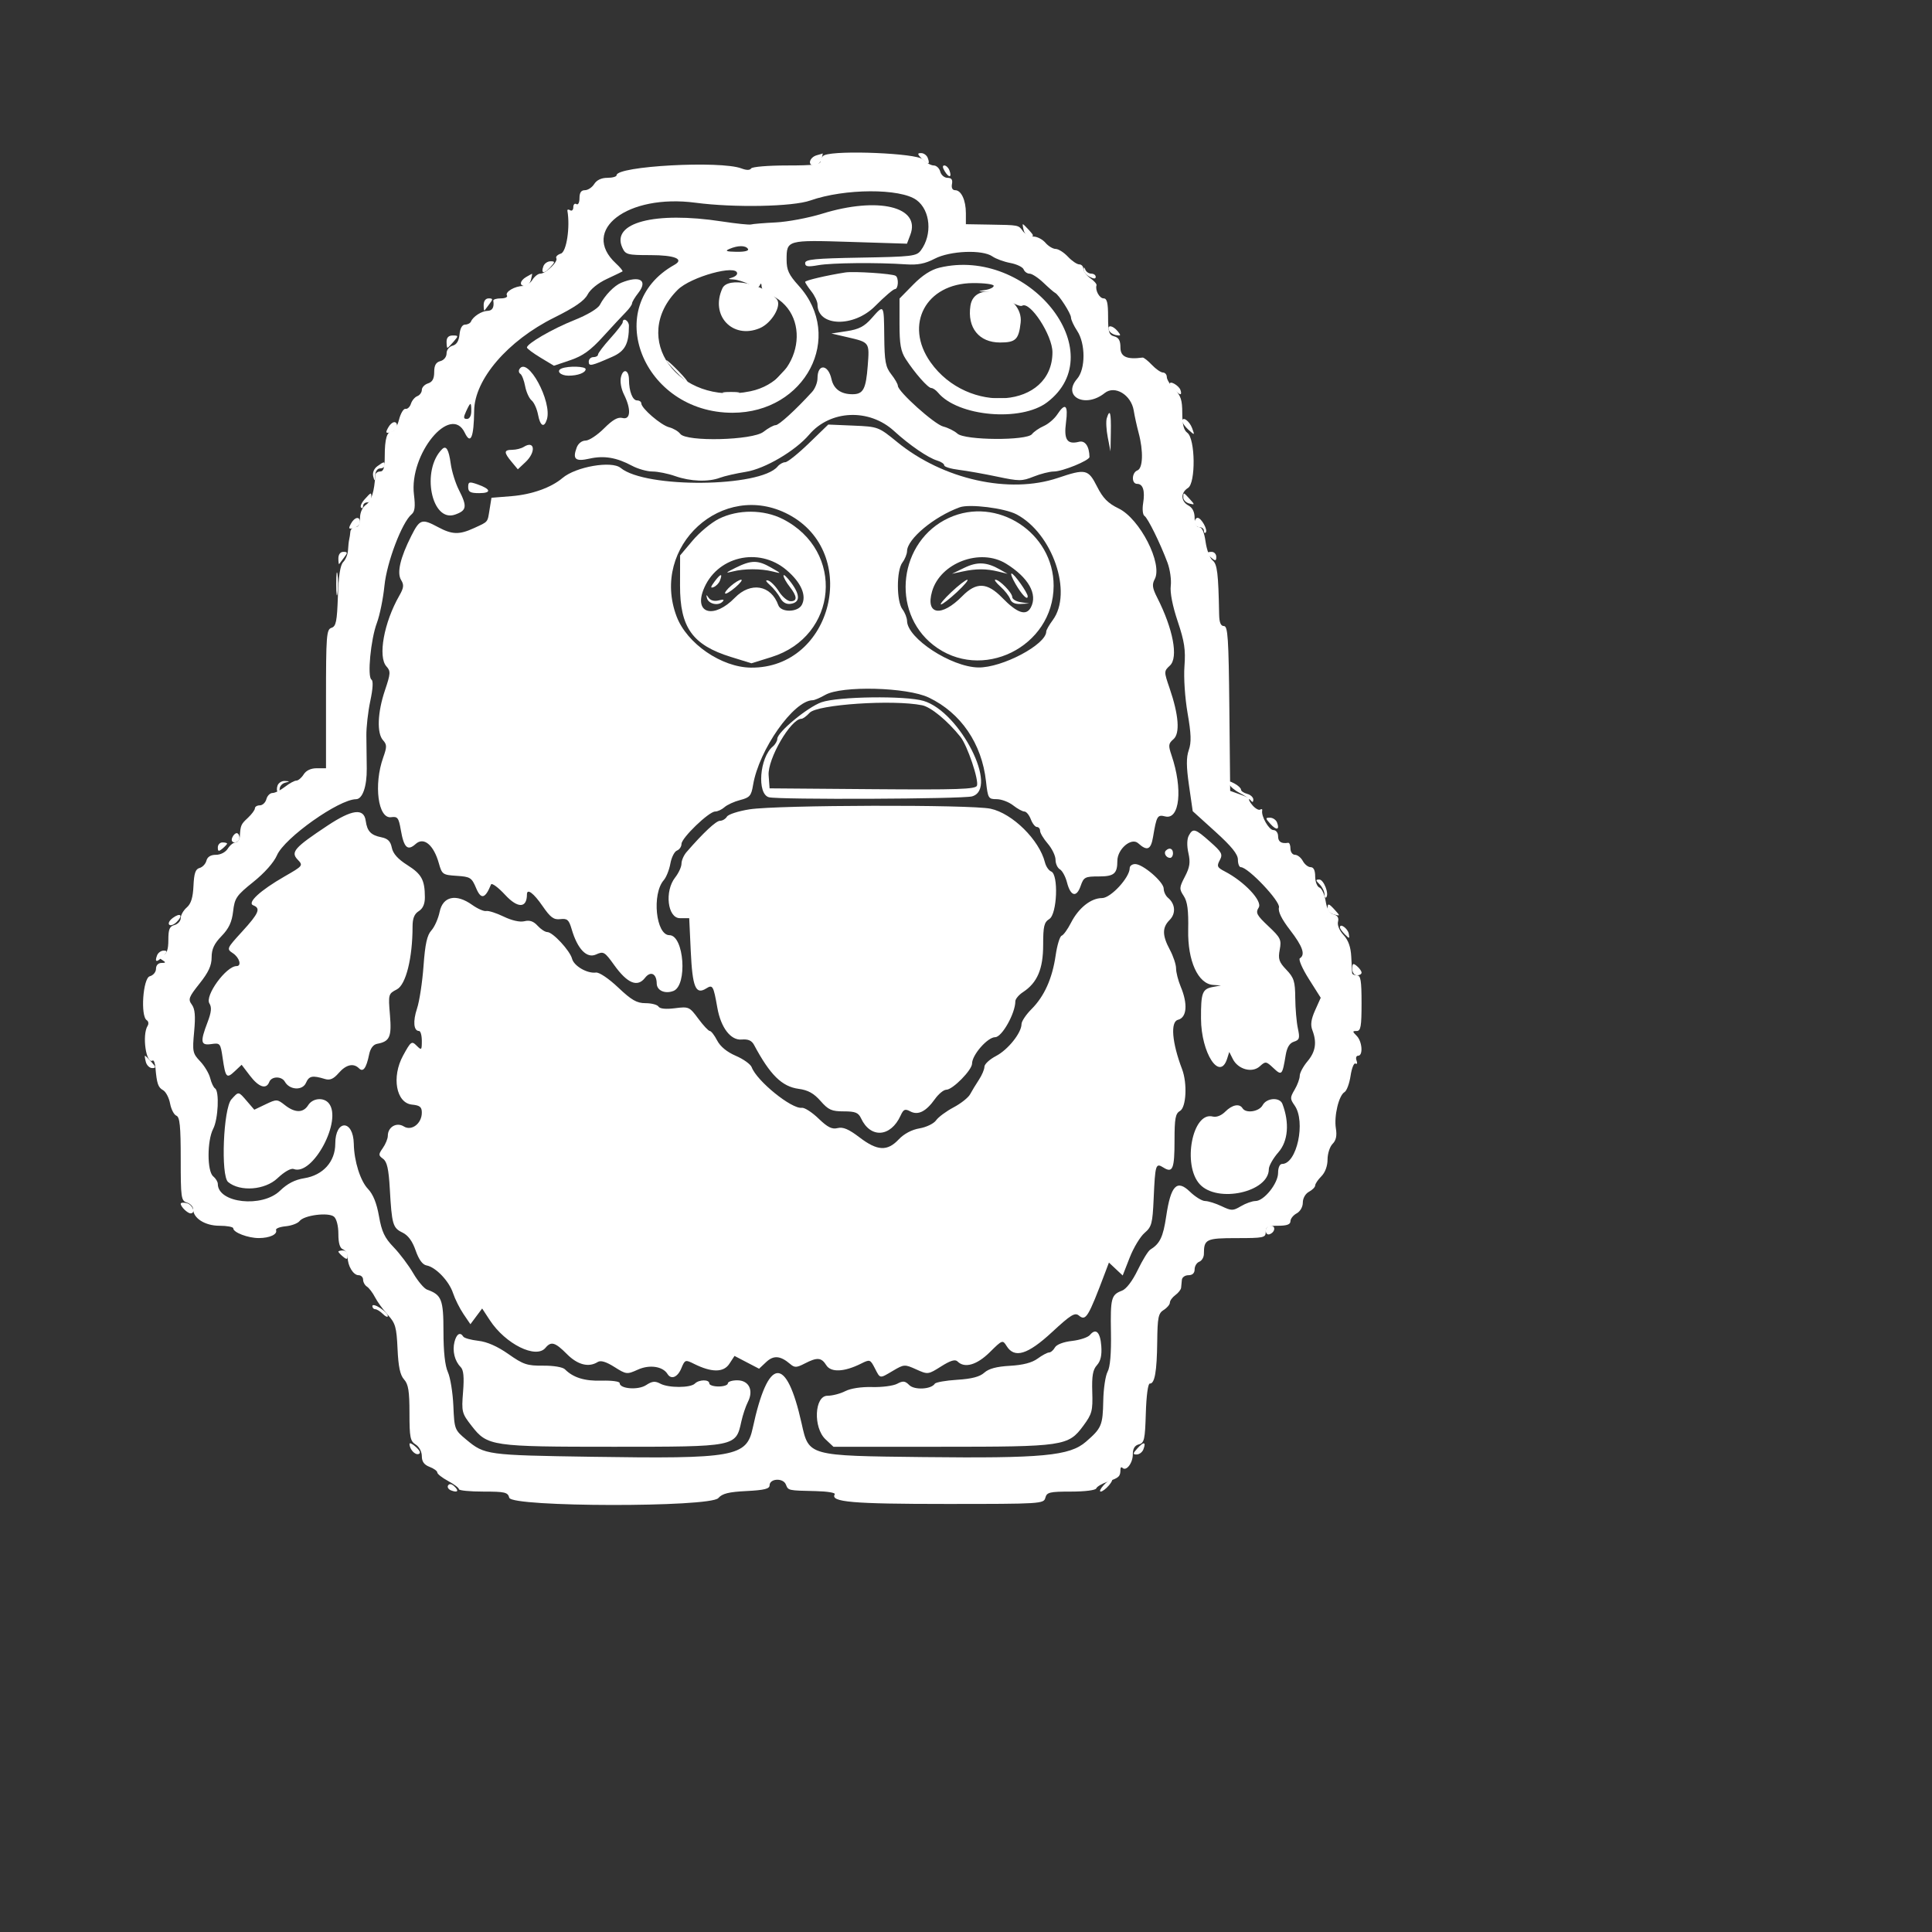 <?xml version="1.0"?>
<svg width="500" height="500" xmlns="http://www.w3.org/2000/svg" xmlns:svg="http://www.w3.org/2000/svg">
 <rect width="100%" height="100%" fill="#333333" stroke="none"/>
 <g>
  <title>Layer 1</title>
  <g id="svgg">
   <path fill-rule="evenodd" fill="#ffffff" d="m211.44,40.16c-1.959,0.519 -2.552,2.662 -0.736,2.662c0.815,0 1.67,-0.72 1.9,-1.6c0.23,-0.88 0.362,-1.558 0.293,-1.507c-0.069,0.051 -0.724,0.251 -1.457,0.445m27.132,0.929c1.595,1.671 2.218,1.576 1.524,-0.232c-0.261,-0.679 -1.025,-1.235 -1.699,-1.235c-1.036,0 -1.01,0.226 0.175,1.467m5.963,3.297c1.104,1.767 1.881,1.547 1.161,-0.329c-0.261,-0.679 -0.848,-1.235 -1.306,-1.235c-0.526,0 -0.473,0.574 0.145,1.564m20.405,15.236c0.23,0.88 0.972,1.6 1.649,1.6c1.035,0 1.001,-0.254 -0.217,-1.6c-0.796,-0.88 -1.538,-1.6 -1.649,-1.6c-0.111,0 -0.013,0.72 0.217,1.6m-124.292,9.235c-0.745,1.941 0.128,2.129 1.72,0.37c1.325,-1.465 1.334,-1.605 0.103,-1.605c-0.742,0 -1.562,0.556 -1.823,1.235m139.787,0.937c-0.035,0.534 0.657,1.357 1.537,1.828c1.085,0.581 1.6,0.59 1.6,0.028c0,-0.455 -0.51,-0.828 -1.133,-0.828c-0.624,0 -1.315,-0.45 -1.537,-1c-0.304,-0.754 -0.419,-0.761 -0.467,-0.028m-144.263,1.892c-1.673,0.974 -1.844,2.336 -0.293,2.336c0.608,0 1.295,-0.72 1.525,-1.6c0.23,-0.88 0.362,-1.589 0.293,-1.576c-0.069,0.014 -0.755,0.392 -1.525,0.84m-11,7.269c0,0.954 0.102,1.584 0.226,1.4c0.125,-0.183 0.709,-0.963 1.298,-1.733c0.918,-1.198 0.885,-1.4 -0.226,-1.4c-0.798,0 -1.298,0.668 -1.298,1.733m161.8,6.467c0.183,0.55 1.011,1.132 1.841,1.292c1.305,0.253 1.363,0.118 0.436,-1c-1.269,-1.529 -2.753,-1.719 -2.277,-0.292m-171.4,3c0,0.88 0.1,1.6 0.222,1.6c0.122,0 0.839,-0.72 1.592,-1.6c1.304,-1.523 1.294,-1.6 -0.222,-1.6c-1.059,0 -1.592,0.536 -1.592,1.6m187.2,10.882c0,0.562 2.156,2.718 2.718,2.718c0.237,0 0.235,-0.512 -0.005,-1.138c-0.426,-1.109 -2.713,-2.441 -2.713,-1.58m3.2,9.727c0,0.409 0.734,1.407 1.63,2.218c1.604,1.451 1.619,1.444 0.924,-0.434c-0.704,-1.904 -2.554,-3.195 -2.554,-1.784m-205.558,1.712c-0.693,1.295 -0.577,1.46 0.772,1.107c0.872,-0.228 1.586,-0.913 1.586,-1.521c0,-1.605 -1.41,-1.357 -2.358,0.414m-2.776,9.932c-0.861,0.629 -1.281,1.675 -1.046,2.6c0.343,1.347 0.406,1.314 0.487,-0.253c0.053,-1.025 0.609,-1.8 1.293,-1.8c0.66,0 1.2,-0.36 1.2,-0.8c0,-1.038 -0.206,-1.011 -1.934,0.253m-3.27,8.552c-0.799,0.883 -1.215,1.843 -0.924,2.133c0.29,0.291 0.528,0.109 0.528,-0.405c0,-0.513 0.48,-0.933 1.067,-0.933c0.586,0 1.066,-0.54 1.066,-1.2c0,-1.516 0.001,-1.516 -1.737,0.405m211.871,-0.463c0,0.627 0.693,1.322 1.54,1.544c1.473,0.385 1.479,0.335 0.143,-1.142c-1.672,-1.847 -1.683,-1.85 -1.683,-0.402m-215.425,6.779c-0.693,1.295 -0.577,1.46 0.772,1.107c0.872,-0.228 1.586,-0.913 1.586,-1.521c0,-1.605 -1.41,-1.357 -2.358,0.414m218.358,-0.321c0,0.66 0.54,1.2 1.2,1.2c0.66,0 1.2,0.42 1.2,0.933c0,0.514 0.209,0.724 0.465,0.469c0.626,-0.626 -1.122,-3.802 -2.093,-3.802c-0.425,0 -0.772,0.54 -0.772,1.2m-221.6,9.333c0,0.954 0.102,1.584 0.226,1.4c0.125,-0.183 0.709,-0.963 1.298,-1.733c0.918,-1.198 0.885,-1.4 -0.226,-1.4c-0.798,0 -1.298,0.668 -1.298,1.733m224.8,-1.431c0,0.166 0.54,0.75 1.2,1.298c0.983,0.816 1.2,0.761 1.2,-0.302c0,-0.714 -0.54,-1.298 -1.2,-1.298c-0.66,0 -1.2,0.136 -1.2,0.302m-225.352,8.098c0.004,2.64 0.154,3.624 0.332,2.186c0.178,-1.438 0.174,-3.598 -0.008,-4.8c-0.183,-1.202 -0.329,-0.026 -0.324,2.614m-15.172,52.035c-0.26,0.678 -0.249,1.458 0.025,1.733c0.275,0.274 0.499,-0.075 0.499,-0.776c0,-0.701 0.63,-1.439 1.4,-1.641c1.312,-0.342 1.31,-0.371 -0.025,-0.458c-0.784,-0.051 -1.638,0.463 -1.899,1.142m246.296,-0.313c0.196,0.593 1.407,1.618 2.692,2.278c1.285,0.66 2.6,1.56 2.924,2c0.356,0.485 0.592,0.377 0.6,-0.275c0.006,-0.591 -0.708,-1.263 -1.588,-1.493c-0.88,-0.23 -1.6,-0.724 -1.6,-1.097c0,-0.373 -0.762,-1.086 -1.693,-1.585c-1.35,-0.722 -1.62,-0.687 -1.335,0.172m10.632,10.283c1.592,1.759 2.465,1.571 1.72,-0.37c-0.261,-0.679 -1.081,-1.235 -1.823,-1.235c-1.231,0 -1.222,0.14 0.103,1.605m-268.693,3.595c-0.281,0.731 -0.002,1.2 0.714,1.2c0.646,0 1.175,-0.54 1.175,-1.2c0,-0.66 -0.321,-1.2 -0.714,-1.2c-0.393,0 -0.922,0.54 -1.175,1.2m-3.711,2.498c0,1.063 0.217,1.118 1.2,0.302c0.66,-0.548 1.2,-1.132 1.2,-1.298c0,-0.166 -0.54,-0.302 -1.2,-0.302c-0.66,0 -1.2,0.584 -1.2,1.298m285.143,9.559c0.691,0.692 1.257,1.832 1.257,2.533c0,0.702 0.198,1.079 0.439,0.838c0.839,-0.84 -0.62,-4.628 -1.783,-4.628c-0.99,0 -0.977,0.193 0.087,1.257m2.057,6.25c0,0.608 0.753,1.303 1.674,1.544c1.606,0.42 1.617,0.375 0.276,-1.107c-1.663,-1.837 -1.95,-1.901 -1.95,-0.437m-298.857,2.436c-0.847,0.619 -1.262,1.404 -0.923,1.744c0.34,0.34 1.218,0.018 1.951,-0.716c1.73,-1.729 0.969,-2.489 -1.028,-1.028m302.057,2.447c0,0.289 0.579,1.103 1.286,1.811c1.182,1.181 1.263,1.166 1,-0.191c-0.265,-1.367 -2.286,-2.798 -2.286,-1.62m-306.124,7.245c-0.694,1.808 -0.071,1.903 1.524,0.232c1.185,-1.241 1.211,-1.467 0.175,-1.467c-0.674,0 -1.438,0.556 -1.699,1.235m309.324,3.467c0,0.976 0.51,1.698 1.2,1.698c0.66,0 1.2,-0.316 1.2,-0.702c0,-0.386 -0.54,-1.15 -1.2,-1.698c-1.003,-0.832 -1.2,-0.717 -1.2,0.702m-312.232,24.098c0.23,0.88 0.972,1.6 1.649,1.6c1.035,0 1.001,-0.254 -0.217,-1.6c-0.796,-0.88 -1.538,-1.6 -1.649,-1.6c-0.111,0 -0.013,0.72 0.217,1.6m9.032,36.715c0,0.768 1.769,2.485 2.56,2.485c1.368,0 0.552,-2.236 -0.96,-2.632c-0.88,-0.23 -1.6,-0.164 -1.6,0.147m280.8,6.952c0,0.696 0.428,1.124 0.95,0.95c1.483,-0.495 1.729,-2.217 0.317,-2.217c-0.697,0 -1.267,0.57 -1.267,1.267m-240,5.435c0,0.166 0.54,0.75 1.2,1.298c0.983,0.816 1.2,0.761 1.2,-0.302c0,-0.714 -0.54,-1.298 -1.2,-1.298c-0.66,0 -1.2,0.136 -1.2,0.302m8.8,14.08c0,0.45 0.334,0.818 0.743,0.818c0.408,0 1.308,0.566 2,1.257c0.691,0.692 1.257,0.913 1.257,0.492c0,-0.421 -0.9,-1.355 -2,-2.075c-1.1,-0.721 -2,-0.943 -2,-0.492m9.612,35.694c0.024,1.387 1.41,2.917 2.357,2.601c0.616,-0.205 0.366,-0.85 -0.708,-1.821c-0.913,-0.827 -1.655,-1.178 -1.649,-0.78m188.392,1.119c-1.227,1.357 -1.26,1.605 -0.214,1.605c0.682,0 1.466,-0.592 1.743,-1.315c0.756,-1.969 0.104,-2.093 -1.529,-0.29m-8.804,9.605c-0.796,0.88 -1.112,1.6 -0.702,1.6c0.411,0 1.363,-0.72 2.116,-1.6c0.754,-0.88 1.07,-1.6 0.702,-1.6c-0.367,0 -1.32,0.72 -2.116,1.6m-169.608,0.014c-0.272,0.438 0.085,1.019 0.792,1.29c1.722,0.661 2.103,0.125 0.778,-1.096c-0.685,-0.63 -1.257,-0.701 -1.57,-0.194" id="path0"/>
   <path fill-rule="evenodd" fill="#ffffff" d="m186.972,74.588c-3.263,7.026 2.583,13.301 9.643,10.351c3.076,-1.285 5.778,-5.846 4.427,-7.474c-3.36,-4.048 -12.644,-5.947 -14.07,-2.877m64.172,4.543c-0.853,5.688 2.226,9.509 7.662,9.509c4.051,0 4.844,-0.765 5.338,-5.153c0.814,-7.22 -11.93,-11.491 -13,-4.356m-76.372,16.891c1.493,1.54 2.894,2.8 3.114,2.8c0.22,0 -0.821,-1.26 -2.314,-2.8c-1.493,-1.54 -2.894,-2.8 -3.114,-2.8c-0.22,0 0.821,1.26 2.314,2.8m-40.338,-0.501c-0.268,0.435 -0.163,0.991 0.234,1.237c0.398,0.245 0.953,1.674 1.234,3.175c0.282,1.5 1.033,3.161 1.67,3.689c0.637,0.528 1.387,2.185 1.668,3.68c0.559,2.979 1.565,3.538 2.284,1.271c1.456,-4.589 -4.988,-16.452 -7.09,-13.052m67.088,1.901l-2.35,2.6l2.6,-2.35c2.424,-2.19 2.968,-2.85 2.35,-2.85c-0.138,0 -1.308,1.17 -2.6,2.6m-14.15,4.365c0.99,0.19 2.61,0.19 3.6,0c0.99,-0.191 0.18,-0.347 -1.8,-0.347c-1.98,0 -2.79,0.156 -1.8,0.347m69.6,1.6c0.99,0.19 2.61,0.19 3.6,0c0.99,-0.191 0.18,-0.347 -1.8,-0.347c-1.98,0 -2.79,0.156 -1.8,0.347m29.462,4.839c-0.245,0.772 -0.129,3.022 0.259,5l0.704,3.596l0.087,-5c0.089,-5.053 -0.235,-6.163 -1.05,-3.596m-172.021,8.018c-5.472,5.435 -2.765,19.084 3.359,16.934c3.029,-1.063 3.185,-2.073 0.985,-6.385c-0.888,-1.741 -1.838,-4.797 -2.112,-6.79c-0.503,-3.674 -1.176,-4.808 -2.232,-3.759m71.633,18.025c-1.94,0.964 -4.992,3.49 -6.783,5.614l-3.256,3.861l-0.017,7.773c-0.025,10.877 3.213,15.42 13.192,18.508l5.29,1.637l5.15,-1.602c17.281,-5.377 19.124,-27.497 2.977,-35.717c-4.949,-2.519 -11.574,-2.549 -16.553,-0.074m59.494,-0.223c-12.898,5.945 -15.133,24.136 -4.038,32.864c12.41,9.762 31.125,0.584 31.175,-15.288c0.042,-13.779 -14.682,-23.316 -27.137,-17.576m-42.011,13.47c3.781,3.203 5.278,6.599 3.978,9.027c-1.049,1.961 -5.393,2.017 -6.084,0.079c-1.865,-5.234 -7.151,-6.133 -11.252,-1.915c-5.303,5.456 -10.512,4.199 -8.167,-1.969c3.305,-8.692 14.284,-11.356 21.525,-5.222m56.84,-1.638c5.788,3.57 8.241,7.909 6.408,11.336c-1.212,2.264 -3.529,1.48 -7.404,-2.507c-3.904,-4.016 -6.703,-4.124 -10.362,-0.4c-5.397,5.49 -9.537,4.836 -7.797,-1.232c2.13,-7.425 12.479,-11.313 19.155,-7.197m-200.473,138.628c-2.103,2.323 -2.803,19.79 -0.859,21.404c3.104,2.576 9.523,2.089 12.757,-0.966c1.782,-1.685 3.505,-2.67 4.201,-2.402c4.931,1.892 12.705,-12.668 9.09,-17.025c-1.332,-1.605 -4.178,-1.335 -5.327,0.505c-1.275,2.04 -3.417,2.035 -6.022,-0.014c-1.988,-1.564 -2.143,-1.57 -4.989,-0.213l-2.936,1.4l-1.881,-2.186c-2.255,-2.622 -2.13,-2.606 -4.034,-0.503m266.876,1.516c-0.898,1.678 -4.331,2.206 -5.2,0.8c-0.798,-1.291 -2.675,-0.925 -4.474,0.874c-1.01,1.01 -2.291,1.513 -3.23,1.267c-5.273,-1.379 -7.941,12.587 -3.351,17.54c4.577,4.938 17.855,2.019 17.855,-3.925c0,-0.85 1.122,-2.823 2.494,-4.386c2.502,-2.849 2.892,-7.627 1.021,-12.502c-0.692,-1.804 -4.09,-1.583 -5.115,0.332" id="path1"/>
   <path opacity="0" fill-rule="evenodd" fill="#ffffff" d="m243.328,44.376c0.237,0.905 0.749,1.646 1.137,1.646c1.079,0 0.843,-1.292 -0.43,-2.348c-0.933,-0.774 -1.06,-0.648 -0.707,0.702m-116.823,34.179c-0.764,0.765 -0.657,1.867 0.181,1.867c0.393,0 0.922,-0.54 1.175,-1.2c0.468,-1.219 -0.384,-1.638 -1.356,-0.667m63.277,69.307c-1.645,0.46 -3.188,1.462 -3.431,2.225c-0.242,0.763 -0.966,1.589 -1.609,1.836c-0.644,0.247 -1.17,1.18 -1.17,2.074c0,2.055 3.024,2.236 3.77,0.225c2.09,-5.634 10.936,-6.368 14.23,-1.181c1.48,2.331 4.4,3.55 4.4,1.836c0,-5.462 -8.534,-9.16 -16.19,-7.015m59.934,-0.064c-3.544,0.939 -6.944,4.004 -6.944,6.26c0,2.209 0.715,1.971 4.145,-1.377c4.865,-4.751 15.055,-3.479 15.055,1.88c0,0.594 0.868,1.061 1.973,1.061l1.973,0l-2.306,-3.416c-1.834,-2.718 -3.057,-3.617 -5.984,-4.4c-4.136,-1.106 -3.773,-1.106 -7.912,-0.008m-36.661,34.789c-1.164,0.179 -2.75,1.025 -3.524,1.88c-0.774,0.855 -1.734,1.555 -2.135,1.555c-2.736,0 -8.773,10.406 -8.47,14.601l0.246,3.399l26.621,0.211c30.308,0.24 28.394,0.752 25.815,-6.905c-1.768,-5.248 -2.719,-6.692 -7.468,-11.347c-3.825,-3.749 -18.409,-5.342 -31.085,-3.394m112.521,27.44c0.799,0.883 1.618,1.44 1.82,1.238c0.433,-0.433 -1.847,-2.843 -2.691,-2.843c-0.319,0 0.073,0.722 0.871,1.605m-268,9.59c-0.798,0.883 -1.08,1.605 -0.626,1.605c1.007,0 3.002,-2.287 2.464,-2.824c-0.212,-0.212 -1.039,0.336 -1.838,1.219m2.008,98.045c-0.018,1.244 1.73,2.763 3.148,2.736c0.919,-0.018 0.826,-0.259 -0.36,-0.932c-0.88,-0.499 -1.864,-1.298 -2.188,-1.776c-0.393,-0.58 -0.592,-0.59 -0.6,-0.028" id="path2"/>
   <path opacity="0" fill-rule="evenodd" fill="#ffffff" d="m212.429,68.44c-4.123,0.87 -5.589,1.97 -4.319,3.24c0.611,0.611 1.867,0.578 4.36,-0.115c5.422,-1.508 18.329,-1.282 19.516,0.341c0.866,1.185 1.082,1.157 2.41,-0.31c1.065,-1.177 1.22,-1.85 0.574,-2.496c-1.149,-1.149 -17.897,-1.639 -22.541,-0.66m-55.005,3.529c-2.599,1.21 -4.59,2.786 -5.332,4.22c-0.849,1.642 -3.293,3.339 -8.652,6.006c-7.269,3.618 -14.444,9.517 -13.151,10.811c0.338,0.337 1.074,-0.016 1.637,-0.785c0.562,-0.77 1.793,-1.399 2.734,-1.399c0.942,0 1.712,-0.312 1.712,-0.694c0,-1.183 6.207,-4.872 12.24,-7.276c3.456,-1.377 6.115,-2.974 6.649,-3.992c1.703,-3.254 4.587,-5.617 7.439,-6.096c4.412,-0.74 5.672,-1.184 5.672,-1.996c0,-1.459 -6.847,-0.708 -10.948,1.201m69.106,7.198c-4.391,4.427 -4.424,4.443 -8.208,3.924c-4.715,-0.646 -4.314,0.926 0.441,1.73c3.598,0.607 4.812,-0.103 9.956,-5.82c4.579,-5.09 2.899,-4.962 -2.189,0.166m-65.477,2.435c-5.379,6.395 -10.25,10.702 -13.081,11.566c-1.76,0.536 -3.673,1.126 -4.251,1.309c-0.578,0.184 -0.835,0.683 -0.571,1.109c0.295,0.477 1.161,0.501 2.251,0.061c0.974,-0.393 2.752,-0.924 3.951,-1.18c2.314,-0.494 7.59,-5.261 11.365,-10.267c2.213,-2.935 2.503,-5.175 0.336,-2.598m-40.406,24.826c-0.75,1.618 -0.713,1.994 0.2,1.994c0.667,0 1.125,-0.815 1.125,-2c0,-2.49 -0.167,-2.489 -1.325,0.006m92.528,2.636c-1.099,0.747 -2.785,2.282 -3.747,3.41c-5.716,6.706 -21.263,12.823 -29.786,11.72c-6.702,-0.868 -15.445,-3.05 -17.431,-4.351c-2.834,-1.857 -10.967,-1.836 -12.836,0.034c-1.701,1.7 -0.829,2.536 1.4,1.343c2.126,-1.137 8.513,-1.227 9.835,-0.138c6.476,5.337 36.131,5.079 40.64,-0.354c0.505,-0.608 1.391,-1.106 1.969,-1.106c0.578,0 3.321,-2.193 6.095,-4.874l5.043,-4.874l6.477,0.274c6.433,0.272 6.509,0.301 11.382,4.274c9.665,7.88 17.103,10.429 30.156,10.335c7.515,-0.054 17.162,-1.695 19.547,-3.325c1.369,-0.936 -1.626,-1.738 -3.617,-0.969c-8.501,3.284 -14.155,4.057 -20.73,2.832c-3.52,-0.655 -7.93,-1.422 -9.8,-1.703c-1.87,-0.281 -3.4,-0.815 -3.4,-1.186c0,-0.372 -0.81,-0.916 -1.8,-1.21c-2.379,-0.706 -7.176,-3.988 -11.19,-7.657c-4.566,-4.174 -13.852,-5.436 -18.207,-2.475m-107.541,25.158c-3.127,4.791 -5.564,11.688 -6.135,17.362c-0.334,3.321 -1.217,7.658 -1.962,9.638c-1.59,4.226 -2.516,13.965 -1.394,14.659c0.484,0.299 0.371,2.352 -0.304,5.509c-0.591,2.767 -1.049,6.832 -1.019,9.032c0.031,2.2 0.075,6.014 0.099,8.475c0.045,4.648 -1.1,7.919 -2.775,7.933c-4.455,0.036 -18.528,10.012 -20.462,14.506c-0.796,1.849 -3.193,4.555 -6.11,6.896c-4.391,3.525 -4.837,4.174 -5.236,7.614c-0.324,2.793 -1.096,4.443 -3,6.407c-1.913,1.974 -2.564,3.371 -2.564,5.503c0,2.118 -0.807,3.871 -3.123,6.779c-2.804,3.522 -3.009,4.077 -2.007,5.447c0.83,1.135 0.984,2.928 0.604,7.016c-0.475,5.118 -0.373,5.637 1.508,7.657c1.11,1.192 2.372,3.247 2.804,4.567c0.814,2.485 0.947,2.516 6.337,1.494c2.035,-0.386 2.697,-0.151 3.428,1.214c1.076,2.011 3.763,2.199 5.747,0.403c1.316,-1.19 1.588,-1.16 3.571,0.4c2.67,2.101 3.695,2.117 5.531,0.089c3.089,-3.413 10,-0.274 10,4.542c0,1.546 0.5,3.767 1.112,4.935c0.611,1.167 1.487,4.598 1.945,7.622c0.621,4.099 1.36,6.049 2.903,7.66c1.44,1.502 2.339,3.686 2.952,7.166c0.709,4.022 1.452,5.596 3.785,8.013c1.597,1.655 3.884,4.694 5.083,6.753c1.199,2.059 2.819,3.971 3.6,4.248c3.749,1.331 4.22,2.543 4.22,10.864c0,5.192 0.398,8.831 1.145,10.476c0.629,1.387 1.266,5.31 1.415,8.719c0.267,6.109 0.316,6.236 3.405,8.8c4.694,3.897 5.27,3.975 32.333,4.388c37.022,0.566 40.138,0.012 41.736,-7.409c3.999,-18.576 8.696,-19.013 12.663,-1.177c1.868,8.398 1.618,8.329 31.391,8.664c30.983,0.349 37.97,-0.308 42.183,-3.967c4.06,-3.525 4.359,-4.235 4.486,-10.645c0.061,-3.108 0.566,-6.475 1.121,-7.482c0.661,-1.197 0.961,-4.694 0.868,-10.117c-0.154,-8.958 0.065,-9.793 2.848,-10.851c1.126,-0.428 2.707,-2.5 4.083,-5.35c1.235,-2.559 2.695,-4.93 3.244,-5.27c2.501,-1.545 3.33,-3.279 4.124,-8.629c0.542,-3.653 1.422,-6.36 2.421,-7.447c1.183,-1.286 1.699,-3.38 2.1,-8.506c0.701,-8.965 2.224,-12 6.023,-12c1.96,0 3.133,-0.491 3.825,-1.6c1.086,-1.738 4.836,-2.165 7.325,-0.833c1.142,0.612 1.616,0.368 2.33,-1.2c0.981,-2.151 6.653,-2.912 7.806,-1.046c0.735,1.19 2.725,-1.409 2.725,-3.558c0,-0.843 0.9,-2.602 2,-3.909c2.106,-2.503 2.481,-4.885 1.27,-8.071c-0.53,-1.392 -0.332,-2.812 0.717,-5.154l1.447,-3.233l-3.081,-4.873c-1.694,-2.68 -2.737,-5.086 -2.317,-5.345c1.479,-0.914 0.731,-3.073 -2.53,-7.3c-2.204,-2.857 -3.157,-4.797 -2.879,-5.861c0.408,-1.56 -7.986,-10.417 -9.873,-10.417c-0.415,0 -0.754,-0.877 -0.754,-1.949c0,-1.404 -1.634,-3.428 -5.846,-7.243l-5.846,-5.295l-0.958,-6.625c-0.715,-4.945 -0.73,-7.28 -0.06,-9.201c0.693,-1.988 0.622,-4.16 -0.31,-9.531c-0.686,-3.951 -1.037,-9.209 -0.812,-12.172c0.321,-4.246 -0.004,-6.404 -1.749,-11.6c-1.335,-3.972 -2.013,-7.442 -1.796,-9.184c0.696,-5.579 -5.775,-19.2 -9.122,-19.2c-1.258,0 -1.093,0.613 1.238,4.6c3.638,6.224 4.92,10.647 3.73,12.871c-0.733,1.37 -0.611,2.3 0.619,4.718c4.153,8.163 5.545,15.559 3.32,17.631c-1.57,1.464 -1.572,1.541 -0.101,5.832c2.394,6.985 2.753,11.741 1,13.242c-1.299,1.112 -1.354,1.593 -0.475,4.181c2.941,8.669 2.102,16.734 -1.643,15.794c-2.027,-0.509 -2.227,-0.171 -3.155,5.331c-0.558,3.307 -1.523,3.71 -3.847,1.607c-1.754,-1.587 -5.387,1.496 -5.387,4.572c0,3.304 -0.858,4.021 -4.807,4.021c-3.568,0 -3.897,0.173 -4.698,2.472c-1.074,3.08 -2.6,2.68 -3.529,-0.926c-0.39,-1.51 -1.216,-3.034 -1.837,-3.386c-0.621,-0.352 -1.129,-1.466 -1.129,-2.475c0,-1.01 -0.9,-2.882 -1.999,-4.161c-1.099,-1.278 -1.999,-2.774 -2,-3.324c-0.001,-0.55 -0.37,-1 -0.821,-1c-0.451,0 -1.162,-0.9 -1.58,-2c-0.418,-1.1 -1.163,-2 -1.654,-2c-0.492,0 -1.809,-0.72 -2.928,-1.6c-1.118,-0.88 -3.039,-1.6 -4.268,-1.6c-2.128,0 -2.259,-0.219 -2.742,-4.6c-1.08,-9.785 -6.492,-17.713 -14.808,-21.694c-5.624,-2.692 -22.542,-3.128 -26.8,-0.69c-1.32,0.756 -2.777,1.376 -3.237,1.379c-4.938,0.029 -13.929,12.812 -15.442,21.955c-0.458,2.771 -0.859,3.237 -3.321,3.869c-1.54,0.394 -3.368,1.227 -4.063,1.849c-0.695,0.623 -1.788,1.132 -2.429,1.132c-1.612,0 -8.708,6.835 -8.708,8.387c0,0.695 -0.53,1.467 -1.178,1.715c-0.648,0.249 -1.414,1.768 -1.702,3.375c-0.287,1.608 -1.057,3.536 -1.71,4.284c-3.127,3.584 -2.035,14.239 1.46,14.239c3.803,0 4.736,13.029 1.033,14.437c-2.189,0.832 -4.29,-0.111 -4.315,-1.935c-0.035,-2.57 -1.588,-3.318 -3.03,-1.459c-1.962,2.529 -4.568,1.446 -7.986,-3.319c-2.466,-3.438 -2.755,-3.606 -4.687,-2.726c-2.404,1.095 -4.808,-1.403 -6.314,-6.559c-0.71,-2.43 -1.132,-2.803 -2.929,-2.591c-1.716,0.203 -2.557,-0.418 -4.609,-3.4c-2.295,-3.335 -4.033,-4.629 -4.033,-3.001c0,3.595 -2.364,3.659 -5.609,0.153c-1.833,-1.98 -3.493,-3.201 -3.69,-2.713c-1.492,3.688 -2.577,3.959 -3.841,0.957c-1.158,-2.749 -1.509,-2.973 -5.031,-3.2c-3.621,-0.233 -3.822,-0.374 -4.621,-3.235c-1.33,-4.764 -3.902,-6.915 -5.999,-5.017c-2.097,1.898 -3.053,0.994 -3.857,-3.649c-0.541,-3.127 -0.834,-3.511 -2.493,-3.274c-3.385,0.484 -4.568,-8.396 -2.058,-15.444c0.982,-2.756 0.977,-3.344 -0.035,-4.463c-1.645,-1.817 -1.447,-7.177 0.474,-12.88c1.485,-4.41 1.523,-4.997 0.4,-6.238c-2.257,-2.494 -0.645,-11.363 3.328,-18.305c1.159,-2.026 1.25,-2.795 0.475,-4.041c-1.472,-2.367 3.047,-15.298 5.345,-15.298c0.419,0 0.555,-0.54 0.301,-1.2c-0.671,-1.751 -2.478,-1.467 -3.827,0.6m133.398,47.172c9.441,2.829 19.546,22.737 12.54,24.706c-2.443,0.687 -50.091,0.89 -52.574,0.225c-3.144,-0.843 -2.417,-10.289 1.011,-13.134c0.64,-0.531 1.163,-1.427 1.163,-1.993c0,-1.71 7.81,-8.175 11.42,-9.453c4.261,-1.509 21.798,-1.741 26.44,-0.351m17.337,27.902c5.66,1.214 12.605,8.072 14.065,13.889c0.265,1.057 0.99,2.116 1.61,2.354c1.945,0.746 1.549,11.035 -0.472,12.297c-1.357,0.848 -1.6,1.866 -1.6,6.698c0,6.243 -1.518,9.802 -5.214,12.224c-1.092,0.715 -1.986,1.785 -1.986,2.376c0,3.102 -3.471,9.288 -5.212,9.288c-1.97,0 -5.988,4.581 -5.988,6.827c0,1.673 -5.019,6.773 -6.666,6.773c-0.674,0 -1.995,1.081 -2.935,2.402c-2.321,3.259 -4.372,4.283 -6.402,3.196c-1.35,-0.722 -1.744,-0.55 -2.491,1.088c-2.556,5.611 -7.786,5.976 -10.234,0.714c-0.689,-1.48 -1.484,-1.8 -4.479,-1.8c-3.133,0 -3.972,-0.376 -6.007,-2.693c-1.73,-1.971 -3.242,-2.811 -5.637,-3.132c-4.359,-0.585 -7.405,-3.58 -11.571,-11.375c-0.609,-1.14 -1.535,-1.54 -3.217,-1.391c-2.826,0.249 -5.367,-3.073 -6.278,-8.209c-1.026,-5.78 -1.194,-6.069 -2.91,-4.998c-2.706,1.69 -3.538,-0.329 -3.973,-9.641l-0.4,-8.561l-2.4,0c-3.209,0 -4.033,-6.98 -1.242,-10.528c0.903,-1.148 1.642,-2.759 1.642,-3.58c0,-0.821 0.585,-2.167 1.3,-2.992c4.328,-4.993 7.649,-8.1 8.66,-8.1c0.638,0 1.448,-0.485 1.8,-1.077c1.539,-2.591 57.829,-4.281 68.237,-2.049m-161.72,3.126c0.374,2.705 1.337,3.723 4.033,4.262c1.689,0.338 2.389,1.031 2.722,2.699c0.308,1.538 1.578,2.958 4.033,4.51c3.687,2.331 4.505,3.836 4.524,8.322c0.007,1.735 -0.519,2.924 -1.589,3.593c-1.134,0.708 -1.6,1.865 -1.6,3.974c0,8.165 -1.719,15.06 -4.056,16.269c-2.212,1.144 -2.243,1.26 -1.797,6.586c0.48,5.724 -0.038,6.896 -3.315,7.504c-1.005,0.186 -1.749,1.176 -2.073,2.756c-0.722,3.533 -1.542,4.662 -2.609,3.595c-1.434,-1.434 -3.354,-0.994 -5.268,1.207c-1.333,1.534 -2.261,1.939 -3.544,1.549c-3.277,-0.996 -4.122,-0.823 -4.929,1.009c-0.899,2.039 -4.236,1.856 -5.449,-0.299c-0.843,-1.498 -3.466,-1.457 -4.049,0.064c-0.766,1.994 -2.708,1.36 -4.988,-1.629l-2.158,-2.83l-1.798,1.69c-2.102,1.974 -2.375,1.668 -3.126,-3.513c-0.543,-3.737 -0.65,-3.869 -2.902,-3.538c-2.791,0.409 -2.954,-0.515 -0.999,-5.636c0.995,-2.604 1.12,-3.864 0.486,-4.879c-1.246,-1.995 4.334,-9.665 7.031,-9.665c1.383,0 0.754,-2.198 -0.954,-3.332c-1.67,-1.108 -1.631,-1.199 2.4,-5.609c4.319,-4.727 4.866,-6.014 2.88,-6.776c-1.695,-0.651 1.765,-3.849 8.094,-7.483c4.797,-2.754 4.853,-2.825 3.38,-4.361c-1.861,-1.941 -0.83,-3.112 7.742,-8.795c6.352,-4.21 9.414,-4.596 9.878,-1.244m218.537,5.435c3.048,2.705 3.318,3.223 2.489,4.772c-0.819,1.531 -0.666,1.875 1.284,2.885c5.087,2.637 9.838,7.69 8.796,9.358c-0.851,1.363 -0.545,1.954 2.499,4.822c3.179,2.994 3.425,3.505 2.939,6.097c-0.451,2.406 -0.193,3.182 1.724,5.185c1.962,2.05 2.261,3 2.298,7.301c0.024,2.72 0.328,6.26 0.675,7.867c0.549,2.545 0.418,2.99 -1.016,3.446c-1.126,0.357 -1.801,1.457 -2.137,3.477c-0.867,5.23 -1.009,5.38 -3.177,3.343c-1.893,-1.778 -2.033,-1.795 -3.533,-0.437c-1.974,1.786 -5.618,0.792 -6.973,-1.903l-0.918,-1.825l-0.551,1.735c-1.898,5.98 -6.723,-1.411 -6.762,-10.358c-0.03,-6.768 0.322,-7.685 3.149,-8.21l2,-0.372l-2,-0.138c-3.925,-0.271 -6.626,-6.212 -6.468,-14.228c0.101,-5.105 -0.19,-7.327 -1.152,-8.794c-1.197,-1.828 -1.176,-2.175 0.304,-5.015c1.265,-2.426 1.45,-3.675 0.904,-6.095c-1.386,-6.147 0.741,-7.248 5.626,-2.913m-9.614,2.965c0,0.66 -0.339,1.2 -0.753,1.2c-1.009,0 -1.731,-1.249 -1.092,-1.888c0.901,-0.901 1.845,-0.549 1.845,0.688m-5.382,5.258c1.64,1.352 2.982,3.108 2.982,3.902c0,0.794 0.501,1.86 1.114,2.368c1.899,1.576 2.085,4.073 0.427,5.731c-1.963,1.963 -1.948,3.988 0.059,7.732c0.88,1.642 1.6,3.812 1.6,4.823c0,1.01 0.54,3.13 1.2,4.709c1.884,4.508 1.597,8.004 -0.704,8.581c-2.003,0.503 -1.559,5.893 1.052,12.76c1.401,3.684 1.085,9.926 -0.548,10.84c-1.162,0.65 -1.4,1.939 -1.4,7.572c0,7.416 -0.465,8.568 -2.855,7.076c-2.032,-1.269 -2.148,-0.899 -2.55,8.106c-0.284,6.372 -0.512,7.227 -2.349,8.8c-1.118,0.958 -2.85,3.829 -3.848,6.38l-1.814,4.638l-1.781,-1.673l-1.78,-1.672l-0.996,2.634c-4.385,11.604 -4.977,12.571 -6.78,11.074c-1.032,-0.856 -2.105,-0.194 -6.931,4.274c-6.321,5.852 -9.726,6.897 -11.776,3.614c-1.022,-1.637 -1.115,-1.603 -4.35,1.6c-3.345,3.311 -6.517,4.226 -8.338,2.405c-0.624,-0.624 -1.822,-0.266 -4.263,1.275c-3.363,2.123 -3.424,2.13 -6.451,0.765c-2.963,-1.336 -3.145,-1.326 -5.943,0.325c-3.592,2.119 -3.32,2.156 -4.766,-0.64c-1.178,-2.28 -1.276,-2.311 -3.595,-1.154c-4.324,2.157 -7.764,2.307 -8.961,0.391c-1.264,-2.023 -2.351,-2.108 -5.585,-0.436c-2.109,1.09 -2.611,1.107 -3.761,0.122c-2.529,-2.166 -4.288,-2.308 -6.211,-0.501l-1.836,1.724l-3.178,-1.656l-3.177,-1.656l-1.341,2.046c-1.49,2.274 -4.591,2.274 -9.149,0c-2.241,-1.118 -2.347,-1.08 -3.273,1.154c-0.968,2.337 -2.632,3.014 -3.592,1.46c-1.216,-1.968 -4.644,-2.47 -7.637,-1.121c-2.849,1.285 -3.011,1.267 -6.1,-0.683c-2.144,-1.353 -3.539,-1.771 -4.303,-1.287c-2.336,1.479 -5.199,0.748 -7.969,-2.035c-3.072,-3.087 -4.099,-3.387 -5.561,-1.625c-2.444,2.944 -10.356,-0.982 -14.394,-7.143l-1.994,-3.042l-1.52,2.036l-1.52,2.036l-1.788,-2.635c-0.983,-1.449 -2.2,-3.884 -2.705,-5.411c-1.033,-3.132 -4.486,-6.742 -6.856,-7.17c-1.04,-0.187 -2,-1.505 -2.825,-3.877c-0.839,-2.417 -1.959,-3.935 -3.418,-4.635c-2.489,-1.194 -2.743,-2.076 -3.267,-11.323c-0.29,-5.1 -0.715,-7.005 -1.73,-7.748c-1.24,-0.906 -1.246,-1.128 -0.065,-2.814c0.705,-1.007 1.282,-2.426 1.282,-3.154c0,-2.275 2.258,-3.593 4.142,-2.417c2.023,1.264 4.658,-0.759 4.658,-3.576c0,-1.466 -0.502,-1.875 -2.544,-2.076c-4.107,-0.405 -5.334,-7.156 -2.307,-12.69c2.015,-3.685 2.228,-3.841 3.498,-2.571c1.271,1.27 1.353,1.196 1.353,-1.219c0,-1.414 -0.321,-2.571 -0.714,-2.571c-1.407,0 -1.633,-2.501 -0.526,-5.822c0.619,-1.858 1.374,-6.798 1.677,-10.978c0.416,-5.731 0.916,-8 2.034,-9.226c0.815,-0.895 1.777,-3.055 2.137,-4.8c0.833,-4.038 4.248,-4.782 8.394,-1.83c1.426,1.015 3.067,1.737 3.646,1.604c0.58,-0.133 2.616,0.515 4.527,1.44c2.13,1.031 4.211,1.495 5.384,1.201c1.342,-0.337 2.354,0.01 3.4,1.166c0.819,0.905 1.955,1.645 2.524,1.645c1.404,0 5.848,4.793 6.397,6.9c0.493,1.889 3.927,3.876 6.179,3.575c0.839,-0.113 3.284,1.531 5.752,3.865c3.478,3.289 4.825,4.06 7.094,4.06c1.54,0 3.048,0.4 3.35,0.889c0.348,0.563 1.911,0.717 4.248,0.419c3.587,-0.457 3.767,-0.377 6.05,2.71c1.295,1.75 2.636,3.182 2.98,3.182c0.344,0 1.196,1.102 1.892,2.448c0.813,1.572 2.543,2.995 4.837,3.979c1.965,0.842 3.813,2.17 4.107,2.952c1.349,3.586 10.345,10.866 12.973,10.497c0.692,-0.097 2.634,1.151 4.316,2.774c2.356,2.275 3.492,2.843 4.95,2.476c1.399,-0.351 2.876,0.276 5.658,2.4c4.613,3.522 7.196,3.661 10.138,0.544c1.386,-1.468 3.385,-2.53 5.402,-2.871c1.762,-0.298 3.685,-1.23 4.274,-2.071c0.59,-0.841 2.626,-2.352 4.526,-3.357c1.9,-1.004 3.831,-2.534 4.292,-3.399c0.461,-0.864 1.482,-2.547 2.27,-3.74c0.788,-1.192 1.432,-2.714 1.432,-3.383c0,-0.669 1.35,-1.919 3,-2.778c3.098,-1.613 6.6,-5.995 6.6,-8.259c0,-0.709 1.162,-2.451 2.582,-3.871c3.319,-3.319 5.383,-7.915 6.255,-13.93c0.382,-2.633 1.08,-4.917 1.55,-5.073c0.471,-0.157 1.556,-1.658 2.412,-3.336c1.963,-3.848 5.17,-6.402 8.04,-6.402c2.253,0 7.161,-5.317 7.161,-7.758c0,-1.8 2.718,-1.139 5.818,1.416m-13.168,122.286c0.174,2.385 -0.167,3.88 -1.128,4.942c-1.06,1.172 -1.339,2.765 -1.209,6.918c0.154,4.92 -0.052,5.695 -2.33,8.781c-3.873,5.245 -5.032,5.415 -36.918,5.415l-27.736,0l-2.05,-1.926c-3.237,-3.041 -2.87,-11.274 0.504,-11.274c1.263,0 3.333,-0.536 4.599,-1.191c1.382,-0.715 4.164,-1.14 6.96,-1.063c2.562,0.07 5.476,-0.311 6.477,-0.848c1.507,-0.808 2.044,-0.75 3.131,0.338c1.341,1.341 5.677,1.112 6.61,-0.349c0.242,-0.378 2.85,-0.839 5.795,-1.023c3.764,-0.235 5.848,-0.78 7.014,-1.836c1.152,-1.042 3.187,-1.588 6.646,-1.781c3.359,-0.188 5.692,-0.796 7.153,-1.863c1.192,-0.871 2.524,-1.584 2.96,-1.584c0.436,0 1.116,-0.578 1.511,-1.285c0.432,-0.772 2.199,-1.451 4.427,-1.702c2.04,-0.23 4.128,-0.924 4.641,-1.542c1.542,-1.858 2.678,-0.749 2.943,2.873m-165.116,-2.45c0.236,0.382 1.987,0.869 3.891,1.084c2.273,0.256 4.949,1.435 7.791,3.433c3.845,2.703 4.851,3.039 8.983,3c2.688,-0.025 5.072,0.374 5.644,0.946c2.164,2.164 5.092,3.066 9.519,2.934c2.551,-0.077 4.638,0.203 4.638,0.621c0,1.508 4.784,1.882 6.841,0.535c1.57,-1.029 2.327,-1.107 3.688,-0.378c2.123,1.136 7.799,1.123 8.942,-0.02c1.075,-1.075 3.729,-1.11 3.729,-0.049c0,0.44 1.08,0.8 2.4,0.8c1.32,0 2.4,-0.36 2.4,-0.8c0,-0.44 1.092,-0.8 2.426,-0.8c3.035,0 4.311,2.584 2.764,5.6c-0.564,1.1 -1.332,3.406 -1.708,5.123c-1.416,6.483 -1.388,6.477 -32.941,6.477c-31.738,0 -32.757,-0.149 -36.832,-5.381c-2.56,-3.286 -2.646,-3.628 -2.233,-8.809c0.307,-3.859 0.132,-5.688 -0.618,-6.438c-1.546,-1.546 -2.191,-4.162 -1.604,-6.504c0.523,-2.081 1.485,-2.661 2.28,-1.374" id="path3"/>
   <path fill-rule="evenodd" fill="#ffffff" d="m218.772,70.511c-4.86,0.76 -10.4,2.061 -10.4,2.442c0,0.229 0.72,1.332 1.6,2.451c0.88,1.118 1.6,2.649 1.6,3.402c0,5.748 9.358,6.006 14.909,0.411c2.398,-2.417 4.704,-4.395 5.125,-4.395c0.901,0 1.042,-2.945 0.166,-3.454c-0.951,-0.553 -10.794,-1.201 -13,-0.857m-58,2.667c-1.81,0.741 -4.235,3.249 -5.529,5.717c-0.512,0.978 -3.245,2.608 -6.631,3.957c-5.601,2.231 -12.24,6.073 -12.24,7.082c0,0.275 1.571,1.448 3.49,2.608l3.491,2.108l4.239,-1.435c3.247,-1.099 5.233,-2.529 8.491,-6.114c2.339,-2.573 4.981,-5.412 5.871,-6.307c0.89,-0.896 1.618,-1.919 1.618,-2.274c0,-0.355 0.72,-1.561 1.6,-2.68c2.599,-3.304 0.407,-4.629 -4.4,-2.662m48.542,41.57c-2.774,2.681 -5.517,4.874 -6.095,4.874c-0.578,0 -1.464,0.498 -1.969,1.106c-4.5,5.422 -34.161,5.693 -40.619,0.371c-2.341,-1.929 -11.608,-0.323 -15.059,2.61c-2.926,2.486 -7.94,4.271 -13.19,4.694l-5.19,0.419l-0.485,3.009c-0.559,3.458 -0.269,3.112 -4.056,4.85c-3.795,1.742 -5.632,1.691 -9.27,-0.259c-4.199,-2.25 -4.74,-2.078 -6.905,2.2c-2.906,5.743 -3.811,9.65 -2.661,11.498c0.775,1.246 0.684,2.015 -0.475,4.041c-3.973,6.942 -5.585,15.811 -3.328,18.305c1.123,1.241 1.085,1.828 -0.4,6.238c-1.921,5.703 -2.119,11.063 -0.474,12.88c1.012,1.119 1.017,1.707 0.035,4.463c-2.51,7.048 -1.327,15.928 2.058,15.444c1.659,-0.237 1.952,0.147 2.493,3.274c0.804,4.643 1.76,5.547 3.857,3.649c2.097,-1.898 4.669,0.253 5.999,5.017c0.799,2.861 1,3.002 4.621,3.235c3.522,0.227 3.873,0.451 5.031,3.2c1.264,3.002 2.349,2.731 3.841,-0.957c0.197,-0.488 1.857,0.733 3.69,2.713c3.245,3.506 5.609,3.442 5.609,-0.153c0,-1.628 1.738,-0.334 4.033,3.001c2.052,2.982 2.893,3.603 4.609,3.4c1.797,-0.212 2.219,0.161 2.929,2.591c1.506,5.156 3.91,7.654 6.314,6.559c1.932,-0.88 2.221,-0.712 4.687,2.726c3.418,4.765 6.024,5.848 7.986,3.319c1.442,-1.859 2.995,-1.111 3.03,1.459c0.025,1.824 2.126,2.767 4.315,1.935c3.703,-1.408 2.77,-14.437 -1.033,-14.437c-3.495,0 -4.587,-10.655 -1.46,-14.239c0.653,-0.748 1.423,-2.676 1.71,-4.284c0.288,-1.607 1.054,-3.126 1.702,-3.375c0.648,-0.248 1.178,-1.02 1.178,-1.715c0,-1.552 7.096,-8.387 8.708,-8.387c0.641,0 1.734,-0.509 2.429,-1.132c0.695,-0.622 2.523,-1.455 4.063,-1.849c2.462,-0.632 2.863,-1.098 3.321,-3.869c1.513,-9.143 10.504,-21.926 15.442,-21.955c0.46,-0.003 1.917,-0.623 3.237,-1.379c4.258,-2.438 21.176,-2.002 26.8,0.69c8.316,3.981 13.728,11.909 14.808,21.694c0.483,4.381 0.614,4.6 2.742,4.6c1.229,0 3.15,0.72 4.268,1.6c1.119,0.88 2.436,1.6 2.928,1.6c0.491,0 1.236,0.9 1.654,2c0.418,1.1 1.129,2 1.58,2c0.451,0 0.82,0.45 0.821,1c0.001,0.55 0.901,2.046 2,3.324c1.099,1.279 1.999,3.151 1.999,4.161c0,1.009 0.508,2.123 1.129,2.475c0.621,0.352 1.447,1.876 1.837,3.386c0.929,3.606 2.455,4.006 3.529,0.926c0.801,-2.299 1.13,-2.472 4.698,-2.472c3.949,0 4.807,-0.717 4.807,-4.021c0,-3.076 3.633,-6.159 5.387,-4.572c2.324,2.103 3.289,1.7 3.847,-1.607c0.928,-5.502 1.128,-5.84 3.155,-5.331c3.745,0.94 4.584,-7.125 1.643,-15.794c-0.879,-2.588 -0.824,-3.069 0.475,-4.181c1.753,-1.501 1.394,-6.257 -1,-13.242c-1.471,-4.291 -1.469,-4.368 0.101,-5.832c2.225,-2.072 0.833,-9.468 -3.32,-17.631c-1.23,-2.418 -1.352,-3.348 -0.619,-4.718c2.127,-3.975 -3.827,-15.637 -9.349,-18.31c-2.749,-1.331 -4.04,-2.641 -5.564,-5.647c-2.296,-4.533 -2.945,-4.676 -10.157,-2.246c-12.555,4.229 -29.687,0.408 -41.555,-9.268c-4.873,-3.973 -4.949,-4.002 -11.382,-4.274l-6.477,-0.274l-5.043,4.874m-5.267,18.382c18.786,9.887 11.464,39.853 -9.689,39.653c-7.628,-0.073 -16.588,-6.232 -19.242,-13.226c-6.89,-18.156 11.95,-35.365 28.931,-26.427m59.04,-0.01c9.334,4.934 14.593,20.294 9.368,27.361c-0.926,1.252 -1.683,2.58 -1.683,2.952c0,3.372 -11.442,9.422 -17.601,9.307c-7.016,-0.132 -18.347,-7.535 -18.424,-12.038c-0.014,-0.814 -0.554,-2.179 -1.2,-3.033c-1.56,-2.061 -1.56,-10.033 0,-12.094c0.646,-0.854 1.186,-2.182 1.2,-2.951c0.057,-3.153 6.994,-8.925 13.625,-11.337c2.538,-0.923 11.648,0.212 14.715,1.833m-69.115,76.336c-2.86,0.447 -5.488,1.297 -5.84,1.889c-0.352,0.592 -1.162,1.077 -1.8,1.077c-1.011,0 -4.332,3.107 -8.66,8.1c-0.715,0.825 -1.3,2.171 -1.3,2.992c0,0.821 -0.739,2.432 -1.642,3.58c-2.791,3.548 -1.967,10.528 1.242,10.528l2.4,0l0.4,8.561c0.435,9.312 1.267,11.331 3.973,9.641c1.716,-1.071 1.884,-0.782 2.91,4.998c0.911,5.136 3.452,8.458 6.278,8.209c1.682,-0.149 2.608,0.251 3.217,1.391c4.166,7.795 7.212,10.79 11.571,11.375c2.395,0.321 3.907,1.161 5.637,3.132c2.035,2.317 2.874,2.693 6.007,2.693c2.995,0 3.79,0.32 4.479,1.8c2.448,5.262 7.678,4.897 10.234,-0.714c0.747,-1.638 1.141,-1.81 2.491,-1.088c2.03,1.087 4.081,0.063 6.402,-3.196c0.94,-1.321 2.261,-2.402 2.935,-2.402c1.647,0 6.666,-5.1 6.666,-6.773c0,-2.246 4.018,-6.827 5.988,-6.827c1.741,0 5.212,-6.186 5.212,-9.288c0,-0.591 0.894,-1.661 1.986,-2.376c3.696,-2.422 5.214,-5.981 5.214,-12.224c0,-4.832 0.243,-5.85 1.6,-6.698c2.021,-1.262 2.417,-11.551 0.472,-12.297c-0.62,-0.238 -1.345,-1.297 -1.61,-2.354c-1.46,-5.817 -8.405,-12.675 -14.065,-13.889c-5.144,-1.103 -55.124,-0.975 -62.397,0.16m-109.201,4.21c-8.572,5.683 -9.603,6.854 -7.742,8.795c1.473,1.536 1.417,1.607 -3.38,4.361c-6.329,3.634 -9.789,6.832 -8.094,7.483c1.986,0.762 1.439,2.049 -2.88,6.776c-4.031,4.41 -4.07,4.501 -2.4,5.609c1.708,1.134 2.337,3.332 0.954,3.332c-2.697,0 -8.277,7.67 -7.031,9.665c0.634,1.015 0.509,2.275 -0.486,4.879c-1.955,5.121 -1.792,6.045 0.999,5.636c2.252,-0.331 2.359,-0.199 2.902,3.538c0.751,5.181 1.024,5.487 3.126,3.513l1.798,-1.69l2.158,2.83c2.28,2.989 4.222,3.623 4.988,1.629c0.583,-1.521 3.206,-1.562 4.049,-0.064c1.213,2.155 4.55,2.338 5.449,0.299c0.807,-1.832 1.652,-2.005 4.929,-1.009c1.283,0.39 2.211,-0.015 3.544,-1.549c1.914,-2.201 3.834,-2.641 5.268,-1.207c1.067,1.067 1.887,-0.062 2.609,-3.595c0.324,-1.58 1.068,-2.57 2.073,-2.756c3.277,-0.608 3.795,-1.78 3.315,-7.504c-0.446,-5.326 -0.415,-5.442 1.797,-6.586c2.337,-1.209 4.056,-8.104 4.056,-16.269c0,-2.109 0.466,-3.266 1.6,-3.974c1.07,-0.669 1.596,-1.858 1.589,-3.593c-0.019,-4.486 -0.837,-5.991 -4.524,-8.322c-2.455,-1.552 -3.725,-2.972 -4.033,-4.51c-0.333,-1.668 -1.033,-2.361 -2.722,-2.699c-2.696,-0.539 -3.659,-1.557 -4.033,-4.262c-0.464,-3.352 -3.526,-2.966 -9.878,1.244m222.88,2.608c-0.471,0.88 -0.507,2.652 -0.091,4.496c0.546,2.42 0.361,3.669 -0.904,6.095c-1.48,2.84 -1.501,3.187 -0.304,5.015c0.962,1.467 1.253,3.689 1.152,8.794c-0.158,8.016 2.543,13.957 6.468,14.228l2,0.138l-2,0.372c-2.827,0.525 -3.179,1.442 -3.149,8.21c0.039,8.947 4.864,16.338 6.762,10.358l0.551,-1.735l0.918,1.825c1.355,2.695 4.999,3.689 6.973,1.903c1.5,-1.358 1.64,-1.341 3.533,0.437c2.168,2.037 2.31,1.887 3.177,-3.343c0.336,-2.02 1.011,-3.12 2.137,-3.477c1.434,-0.456 1.565,-0.901 1.016,-3.446c-0.347,-1.607 -0.651,-5.147 -0.675,-7.867c-0.037,-4.301 -0.336,-5.251 -2.298,-7.301c-1.917,-2.003 -2.175,-2.779 -1.724,-5.185c0.486,-2.592 0.24,-3.103 -2.939,-6.097c-3.044,-2.868 -3.35,-3.459 -2.499,-4.822c1.042,-1.668 -3.709,-6.721 -8.796,-9.358c-1.95,-1.01 -2.103,-1.354 -1.284,-2.885c0.829,-1.549 0.559,-2.067 -2.489,-4.772c-3.884,-3.447 -4.45,-3.609 -5.535,-1.583m-5.924,3.86c-0.639,0.639 0.083,1.888 1.092,1.888c0.414,0 0.753,-0.54 0.753,-1.2c0,-1.237 -0.944,-1.589 -1.845,-0.688m-9.355,4.53c0,2.441 -4.908,7.758 -7.161,7.758c-2.87,0 -6.077,2.554 -8.04,6.402c-0.856,1.678 -1.941,3.179 -2.412,3.336c-0.47,0.156 -1.168,2.44 -1.55,5.073c-0.872,6.015 -2.936,10.611 -6.255,13.93c-1.42,1.42 -2.582,3.162 -2.582,3.871c0,2.264 -3.502,6.646 -6.6,8.259c-1.65,0.859 -3,2.109 -3,2.778c0,0.669 -0.644,2.191 -1.432,3.383c-0.788,1.193 -1.809,2.876 -2.27,3.74c-0.461,0.865 -2.392,2.395 -4.292,3.399c-1.9,1.005 -3.936,2.516 -4.526,3.357c-0.589,0.841 -2.512,1.773 -4.274,2.071c-2.017,0.341 -4.016,1.403 -5.402,2.871c-2.942,3.117 -5.525,2.978 -10.138,-0.544c-2.782,-2.124 -4.259,-2.751 -5.658,-2.4c-1.458,0.367 -2.594,-0.201 -4.95,-2.476c-1.682,-1.623 -3.624,-2.871 -4.316,-2.774c-2.628,0.369 -11.624,-6.911 -12.973,-10.497c-0.294,-0.782 -2.142,-2.11 -4.107,-2.952c-2.294,-0.984 -4.024,-2.407 -4.837,-3.979c-0.696,-1.346 -1.548,-2.448 -1.892,-2.448c-0.344,0 -1.685,-1.432 -2.98,-3.182c-2.283,-3.087 -2.463,-3.167 -6.05,-2.71c-2.337,0.298 -3.9,0.144 -4.248,-0.419c-0.302,-0.489 -1.81,-0.889 -3.35,-0.889c-2.269,0 -3.616,-0.771 -7.094,-4.06c-2.468,-2.334 -4.913,-3.978 -5.752,-3.865c-2.252,0.301 -5.686,-1.686 -6.179,-3.575c-0.549,-2.107 -4.993,-6.9 -6.397,-6.9c-0.569,0 -1.705,-0.74 -2.524,-1.645c-1.046,-1.156 -2.058,-1.503 -3.4,-1.166c-1.173,0.294 -3.254,-0.17 -5.384,-1.201c-1.911,-0.925 -3.947,-1.573 -4.527,-1.44c-0.579,0.133 -2.22,-0.589 -3.646,-1.604c-4.146,-2.952 -7.561,-2.208 -8.394,1.83c-0.36,1.745 -1.322,3.905 -2.137,4.8c-1.118,1.226 -1.618,3.495 -2.034,9.226c-0.303,4.18 -1.058,9.12 -1.677,10.978c-1.107,3.321 -0.881,5.822 0.526,5.822c0.393,0 0.714,1.157 0.714,2.571c0,2.415 -0.082,2.489 -1.353,1.219c-1.27,-1.27 -1.483,-1.114 -3.498,2.571c-3.027,5.534 -1.8,12.285 2.307,12.69c2.042,0.201 2.544,0.61 2.544,2.076c0,2.817 -2.635,4.84 -4.658,3.576c-1.884,-1.176 -4.142,0.142 -4.142,2.417c0,0.728 -0.577,2.147 -1.282,3.154c-1.181,1.686 -1.175,1.908 0.065,2.814c1.015,0.743 1.44,2.648 1.73,7.748c0.524,9.247 0.778,10.129 3.267,11.323c1.459,0.7 2.579,2.218 3.418,4.635c0.825,2.372 1.785,3.69 2.825,3.877c2.37,0.428 5.823,4.038 6.856,7.17c0.505,1.527 1.722,3.962 2.705,5.411l1.788,2.635l1.52,-2.036l1.52,-2.036l1.994,3.042c4.038,6.161 11.95,10.087 14.394,7.143c1.462,-1.762 2.489,-1.462 5.561,1.625c2.77,2.783 5.633,3.514 7.969,2.035c0.764,-0.484 2.159,-0.066 4.303,1.287c3.089,1.95 3.251,1.968 6.1,0.683c2.993,-1.349 6.421,-0.847 7.637,1.121c0.96,1.554 2.624,0.877 3.592,-1.46c0.926,-2.234 1.032,-2.272 3.273,-1.154c4.558,2.274 7.659,2.274 9.149,0l1.341,-2.046l3.177,1.656l3.178,1.656l1.836,-1.724c1.923,-1.807 3.682,-1.665 6.211,0.501c1.15,0.985 1.652,0.968 3.761,-0.122c3.234,-1.672 4.321,-1.587 5.585,0.436c1.197,1.916 4.637,1.766 8.961,-0.391c2.319,-1.157 2.417,-1.126 3.595,1.154c1.446,2.796 1.174,2.759 4.766,0.64c2.798,-1.651 2.98,-1.661 5.943,-0.325c3.027,1.365 3.088,1.358 6.451,-0.765c2.441,-1.541 3.639,-1.899 4.263,-1.275c1.821,1.821 4.993,0.906 8.338,-2.405c3.235,-3.203 3.328,-3.237 4.35,-1.6c2.05,3.283 5.455,2.238 11.776,-3.614c4.826,-4.468 5.899,-5.13 6.931,-4.274c1.803,1.497 2.395,0.53 6.78,-11.074l0.996,-2.634l1.78,1.672l1.781,1.673l1.814,-4.638c0.998,-2.551 2.73,-5.422 3.848,-6.38c1.837,-1.573 2.065,-2.428 2.349,-8.8c0.402,-9.005 0.518,-9.375 2.55,-8.106c2.39,1.492 2.855,0.34 2.855,-7.076c0,-5.633 0.238,-6.922 1.4,-7.572c1.633,-0.914 1.949,-7.156 0.548,-10.84c-2.611,-6.867 -3.055,-12.257 -1.052,-12.76c2.301,-0.577 2.588,-4.073 0.704,-8.581c-0.66,-1.579 -1.2,-3.699 -1.2,-4.709c0,-1.011 -0.72,-3.181 -1.6,-4.823c-2.007,-3.744 -2.022,-5.769 -0.059,-7.732c1.658,-1.658 1.472,-4.155 -0.427,-5.731c-0.613,-0.508 -1.114,-1.574 -1.114,-2.368c0,-1.728 -5.376,-6.36 -7.382,-6.36c-0.78,0 -1.418,0.469 -1.418,1.042m-10.293,120.829c-0.513,0.618 -2.601,1.312 -4.641,1.542c-2.228,0.251 -3.995,0.93 -4.427,1.702c-0.395,0.707 -1.075,1.285 -1.511,1.285c-0.436,0 -1.768,0.713 -2.96,1.584c-1.461,1.067 -3.794,1.675 -7.153,1.863c-3.459,0.193 -5.494,0.739 -6.646,1.781c-1.166,1.056 -3.25,1.601 -7.014,1.836c-2.945,0.184 -5.553,0.645 -5.795,1.023c-0.933,1.461 -5.269,1.69 -6.61,0.349c-1.087,-1.088 -1.624,-1.146 -3.131,-0.338c-1.001,0.537 -3.915,0.918 -6.477,0.848c-2.796,-0.077 -5.578,0.348 -6.96,1.063c-1.266,0.655 -3.336,1.191 -4.599,1.191c-3.374,0 -3.741,8.233 -0.504,11.274l2.05,1.926l27.736,0c31.886,0 33.045,-0.17 36.918,-5.415c2.278,-3.086 2.484,-3.861 2.33,-8.781c-0.13,-4.153 0.149,-5.746 1.209,-6.918c0.961,-1.062 1.302,-2.557 1.128,-4.942c-0.265,-3.622 -1.401,-4.731 -2.943,-2.873m-164.453,1.797c-0.587,2.342 0.058,4.958 1.604,6.504c0.75,0.75 0.925,2.579 0.618,6.438c-0.413,5.181 -0.327,5.523 2.233,8.809c4.075,5.232 5.094,5.381 36.832,5.381c31.553,0 31.525,0.006 32.941,-6.477c0.376,-1.717 1.144,-4.023 1.708,-5.123c1.547,-3.016 0.271,-5.6 -2.764,-5.6c-1.334,0 -2.426,0.36 -2.426,0.8c0,0.44 -1.08,0.8 -2.4,0.8c-1.32,0 -2.4,-0.36 -2.4,-0.8c0,-1.061 -2.654,-1.026 -3.729,0.049c-1.143,1.143 -6.819,1.156 -8.942,0.02c-1.361,-0.729 -2.118,-0.651 -3.688,0.378c-2.057,1.347 -6.841,0.973 -6.841,-0.535c0,-0.418 -2.087,-0.698 -4.638,-0.621c-4.427,0.132 -7.355,-0.77 -9.519,-2.934c-0.572,-0.572 -2.956,-0.971 -5.644,-0.946c-4.132,0.039 -5.138,-0.297 -8.983,-3c-2.842,-1.998 -5.518,-3.177 -7.791,-3.433c-1.904,-0.215 -3.655,-0.702 -3.891,-1.084c-0.795,-1.287 -1.757,-0.707 -2.28,1.374" id="path4"/>
   <path fill-rule="evenodd" fill="#ffffff" d="m213.372,40.152c-0.55,0.222 -1,0.913 -1,1.537c0,0.908 -1.735,1.133 -8.753,1.133c-4.814,0 -8.967,0.346 -9.228,0.769c-0.305,0.493 -1.204,0.493 -2.499,0c-5.457,-2.074 -32.32,-0.612 -32.32,1.759c0,0.37 -1.077,0.672 -2.393,0.672c-1.527,0 -2.755,0.579 -3.393,1.6c-0.549,0.88 -1.632,1.6 -2.406,1.6c-0.977,0 -1.408,0.627 -1.408,2.047c0,1.161 -0.346,1.833 -0.8,1.553c-0.44,-0.272 -0.8,0.088 -0.8,0.8c0,0.712 -0.369,1.066 -0.82,0.788c-0.451,-0.279 -0.768,-0.21 -0.705,0.153c0.736,4.237 -0.234,10.602 -1.687,11.063c-0.886,0.281 -1.418,0.824 -1.182,1.206c0.531,0.86 -2.725,3.99 -4.15,3.99c-0.573,0 -1.492,0.72 -2.042,1.6c-0.549,0.88 -1.656,1.6 -2.459,1.6c-2.079,0 -4.686,1.541 -4.13,2.44c0.258,0.418 -0.452,0.76 -1.578,0.76c-1.126,0 -2.004,0.27 -1.952,0.6c0.27,1.711 -0.237,2.603 -1.495,2.625c-1.504,0.028 -3.757,1.481 -4.279,2.76c-0.177,0.431 -0.861,0.791 -1.521,0.8c-0.756,0.009 -1.29,0.946 -1.445,2.533c-0.164,1.696 -0.752,2.652 -1.8,2.925c-0.878,0.23 -1.555,1.095 -1.555,1.989c0,0.909 -0.681,1.759 -1.6,2c-1.155,0.302 -1.6,1.091 -1.6,2.839c0,1.719 -0.464,2.569 -1.6,2.929c-0.88,0.279 -1.6,1.035 -1.6,1.679c0,0.644 -0.526,1.373 -1.17,1.62c-0.643,0.247 -1.385,1.128 -1.648,1.959c-0.264,0.83 -0.894,1.427 -1.4,1.326c-0.506,-0.101 -1.268,1.166 -1.692,2.816c-0.425,1.65 -1.21,3 -1.746,3c-1.37,0 -1.944,1.908 -1.944,6.465c0,2.964 -0.296,3.935 -1.2,3.935c-0.66,0 -1.224,0.45 -1.254,1c-0.225,4.159 -0.989,6.62 -2.353,7.575c-0.977,0.684 -1.593,2.026 -1.593,3.47c0,1.56 -0.405,2.355 -1.2,2.355c-0.66,0 -1.245,0.54 -1.3,1.2c-0.055,0.66 -0.19,1.56 -0.3,2c-0.11,0.44 -0.245,1.674 -0.3,2.743c-0.055,1.068 -0.609,2.452 -1.232,3.075c-0.777,0.777 -1.214,3.555 -1.392,8.864c-0.22,6.539 -0.478,7.801 -1.668,8.179c-1.289,0.409 -1.408,1.967 -1.408,18.393l0,17.946l-2.393,0c-1.527,0 -2.755,0.579 -3.393,1.6c-0.549,0.88 -1.404,1.6 -1.899,1.6c-0.494,0 -1.815,0.72 -2.933,1.6c-1.119,0.88 -2.566,1.6 -3.215,1.6c-0.649,0 -1.369,0.72 -1.599,1.6c-0.23,0.88 -0.992,1.6 -1.693,1.6c-0.701,0 -1.275,0.346 -1.275,0.769c0,0.423 -0.81,1.523 -1.8,2.446c-1.822,1.697 -1.921,1.923 -2.1,4.785c-0.055,0.88 -0.553,1.6 -1.108,1.6c-0.554,0 -1.457,0.72 -2.006,1.6c-0.581,0.93 -1.866,1.6 -3.068,1.6c-1.362,0 -2.204,0.521 -2.467,1.526c-0.219,0.839 -1.019,1.688 -1.777,1.886c-1.052,0.276 -1.424,1.367 -1.572,4.621c-0.139,3.051 -0.635,4.642 -1.748,5.607c-0.855,0.741 -1.554,1.969 -1.554,2.729c0,0.759 -0.72,1.569 -1.6,1.799c-1.285,0.336 -1.6,1.091 -1.6,3.84c0,2.499 -0.371,3.563 -1.378,3.949c-1.18,0.453 -1.208,0.636 -0.2,1.274c0.989,0.625 0.953,0.746 -0.222,0.757c-0.833,0.007 -1.4,0.622 -1.4,1.519c0,0.834 -0.714,1.693 -1.6,1.925c-1.776,0.464 -2.459,10.343 -0.787,11.376c0.447,0.276 0.546,0.928 0.22,1.447c-1.494,2.381 -0.393,10.032 1.294,8.99c0.298,-0.184 0.624,0.631 0.726,1.81c0.362,4.182 0.682,5.133 1.975,5.857c0.719,0.402 1.538,1.957 1.818,3.454c0.281,1.498 1.016,2.917 1.633,3.153c0.885,0.34 1.121,2.701 1.121,11.202c0,10.069 0.104,10.804 1.6,11.279c0.88,0.279 1.6,1.024 1.6,1.654c0,2.382 3.074,4.346 6.8,4.346c1.98,0 3.6,0.302 3.6,0.672c0,1.072 3.845,2.529 6.638,2.516c2.813,-0.014 4.849,-0.968 4.43,-2.077c-0.147,-0.391 0.973,-0.829 2.489,-0.973c1.517,-0.145 3.137,-0.754 3.6,-1.354c1.176,-1.522 7.469,-2.324 8.904,-1.134c0.67,0.557 1.139,2.397 1.139,4.473c0,2.397 0.384,3.675 1.2,3.988c0.66,0.253 1.2,1.165 1.2,2.027c0,2.252 1.462,4.662 2.828,4.662c0.645,0 1.172,0.522 1.172,1.16c0,0.638 0.451,1.448 1.001,1.8c0.551,0.352 1.494,1.597 2.096,2.767c0.602,1.17 2.093,3.219 3.312,4.554c1.96,2.146 2.251,3.166 2.506,8.792c0.211,4.631 0.67,6.785 1.687,7.908c1.111,1.228 1.398,3.012 1.398,8.69c0,6.278 0.194,7.265 1.6,8.143c0.911,0.569 1.6,1.866 1.6,3.013c0,1.411 0.598,2.24 2,2.773c1.1,0.418 2,1.073 2,1.454c0,0.382 1.26,1.373 2.8,2.202c1.54,0.829 2.8,1.786 2.8,2.126c0,0.34 2.838,0.618 6.307,0.618c5.634,0 6.351,0.171 6.725,1.6c0.636,2.434 51.991,2.51 54.099,0.08c1.021,-1.177 2.67,-1.589 7.294,-1.821c4.596,-0.231 5.975,-0.572 5.975,-1.48c0,-1.784 3.492,-1.98 4.205,-0.235c0.658,1.61 0.467,1.567 7.842,1.736c2.886,0.066 5.057,0.427 4.825,0.803c-1.248,2.02 4.447,2.517 28.841,2.517c24.564,0 25.248,-0.043 25.655,-1.6c0.373,-1.427 1.091,-1.6 6.659,-1.6c3.593,0 6.357,-0.352 6.516,-0.829c0.152,-0.456 1.547,-1.266 3.101,-1.8c2.805,-0.964 3.156,-1.31 3.156,-3.104c0,-0.514 0.237,-0.697 0.526,-0.407c0.972,0.971 2.674,-1.234 2.674,-3.465c0,-1.522 0.488,-2.336 1.57,-2.619c1.401,-0.366 1.595,-1.237 1.8,-8.097c0.134,-4.483 0.563,-7.666 1.03,-7.636c1.271,0.082 1.835,-3.1 1.92,-10.851c0.07,-6.291 0.283,-7.334 1.68,-8.206c0.88,-0.55 1.6,-1.407 1.6,-1.905c0,-0.497 0.63,-1.365 1.4,-1.928c0.77,-0.563 1.445,-1.413 1.5,-1.889c0.055,-0.475 0.145,-1.404 0.2,-2.064c0.055,-0.66 0.82,-1.2 1.7,-1.2c1.037,0 1.6,-0.533 1.6,-1.514c0,-0.833 0.54,-1.722 1.2,-1.975c0.66,-0.254 1.2,-1.163 1.2,-2.02c0,-3.82 0.562,-4.091 8.486,-4.091c6.981,0 7.514,-0.114 7.514,-1.6c0,-1.333 0.533,-1.6 3.2,-1.6c2.277,0 3.2,-0.338 3.2,-1.172c0,-0.644 0.72,-1.557 1.6,-2.028c0.926,-0.496 1.6,-1.675 1.6,-2.8c0,-1.125 0.674,-2.304 1.6,-2.8c0.88,-0.471 1.6,-1.204 1.6,-1.628c0,-0.425 0.72,-1.492 1.6,-2.372c0.978,-0.978 1.6,-2.667 1.6,-4.343c0,-1.508 0.584,-3.327 1.298,-4.041c0.909,-0.909 1.166,-2.114 0.856,-4.025c-0.516,-3.176 0.762,-8.529 2.239,-9.379c0.562,-0.323 1.266,-2.22 1.566,-4.215c0.299,-1.996 0.876,-3.422 1.283,-3.171c0.407,0.251 0.525,-0.102 0.263,-0.784c-0.262,-0.683 -0.078,-1.242 0.409,-1.242c1.332,0 1.064,-3.707 -0.371,-5.143c-1.143,-1.143 -1.143,-1.257 0,-1.257c1.05,0 1.257,-1.188 1.257,-7.2c0,-5.867 -0.222,-7.2 -1.2,-7.2c-0.66,0 -1.218,-0.27 -1.24,-0.6c-0.023,-0.33 -0.124,-2.241 -0.227,-4.247c-0.127,-2.502 -0.755,-4.258 -2.001,-5.596c-1.063,-1.141 -1.654,-2.568 -1.426,-3.441c0.263,-1.007 -0.116,-1.625 -1.163,-1.899c-1.07,-0.28 -1.707,-1.36 -2.043,-3.462c-0.269,-1.681 -0.986,-3.247 -1.594,-3.481c-0.608,-0.233 -1.106,-1.515 -1.106,-2.849c0,-1.596 -0.4,-2.425 -1.172,-2.425c-0.644,0 -1.557,-0.72 -2.028,-1.6c-0.471,-0.88 -1.384,-1.6 -2.028,-1.6c-0.645,0 -1.172,-0.72 -1.172,-1.6c0,-0.88 -0.27,-1.557 -0.6,-1.505c-1.769,0.279 -2.6,-0.263 -2.6,-1.695c0,-0.9 -0.533,-1.6 -1.22,-1.6c-1.147,0 -3.215,-3.62 -2.889,-5.059c0.082,-0.363 -0.156,-0.472 -0.528,-0.241c-0.373,0.23 -1.278,-0.284 -2.012,-1.141c-0.735,-0.857 -1.069,-1.586 -0.743,-1.62c0.326,-0.033 -0.668,-0.515 -2.208,-1.071l-2.8,-1.01l-0.213,-21.329c-0.182,-18.226 -0.386,-21.329 -1.4,-21.329c-0.828,0 -1.204,-0.907 -1.243,-3c-0.201,-10.696 -0.486,-13.038 -1.7,-13.996c-0.7,-0.552 -1.514,-2.714 -1.808,-4.804c-0.355,-2.525 -0.92,-3.8 -1.685,-3.8c-0.743,0 -1.151,-0.842 -1.151,-2.372c0,-1.553 -0.552,-2.667 -1.6,-3.228c-2.009,-1.075 -2.064,-3.325 -0.112,-4.545c2.033,-1.269 1.892,-12.76 -0.176,-14.272c-0.924,-0.676 -1.312,-2.186 -1.312,-5.108c0,-3.358 -0.381,-4.529 -2,-6.148c-1.1,-1.1 -2,-2.523 -2,-3.163c0,-0.64 -0.45,-1.17 -1,-1.178c-0.55,-0.007 -1.839,-0.898 -2.864,-1.979c-1.025,-1.08 -2.105,-1.932 -2.4,-1.891c-4.062,0.557 -5.736,-0.199 -5.736,-2.591c0,-1.802 -0.435,-2.589 -1.6,-2.893c-1.371,-0.359 -1.6,-1.091 -1.6,-5.125c0,-3.552 -0.281,-4.707 -1.146,-4.707c-1.089,0 -2.252,-2.134 -1.844,-3.385c0.104,-0.321 -0.62,-1.152 -1.61,-1.845c-0.99,-0.693 -1.8,-1.78 -1.8,-2.415c0,-0.635 -0.477,-1.155 -1.061,-1.155c-0.583,0 -1.906,-0.9 -2.939,-2c-1.033,-1.1 -2.456,-2 -3.162,-2c-0.705,0 -1.899,-0.72 -2.652,-1.6c-0.754,-0.88 -2.144,-1.6 -3.09,-1.6c-0.946,0 -2.18,-0.63 -2.743,-1.4c-1.185,-1.62 -0.923,-1.57 -8.753,-1.7l-6,-0.1l0,-2.853c0,-3.368 -1.207,-5.947 -2.782,-5.947c-0.696,0 -1.008,-0.612 -0.818,-1.6c0.217,-1.128 -0.122,-1.6 -1.153,-1.6c-0.803,0 -1.649,-0.72 -1.879,-1.6c-0.23,-0.88 -0.992,-1.6 -1.693,-1.6c-0.701,0 -1.995,-0.72 -2.875,-1.6c-1.554,-1.554 -22.06,-2.418 -25.4,-1.07m23.834,11.622c3.606,2.665 4.136,8.977 1.095,13.048c-1.104,1.478 -2.287,1.619 -15.562,1.85c-11.896,0.208 -14.367,0.45 -14.367,1.41c0,0.926 0.684,1.036 3.4,0.549c3.443,-0.617 15.194,-0.731 22.698,-0.22c3.048,0.208 4.949,-0.165 7.424,-1.455c3.972,-2.07 12.361,-2.407 14.941,-0.6c0.89,0.624 2.979,1.389 4.642,1.701c1.662,0.312 3.213,1.062 3.444,1.666c0.232,0.604 0.927,1.099 1.544,1.099c0.617,0 2.232,1.061 3.589,2.358c1.358,1.297 2.704,2.467 2.993,2.6c0.956,0.44 4.125,5.358 4.13,6.41c0.003,0.567 0.721,2.112 1.595,3.432c2.187,3.302 2.187,9.878 0,12.4c-3.983,4.592 2.077,7.739 7.123,3.699c2.626,-2.103 6.868,0.464 7.521,4.551c0.224,1.403 0.792,3.99 1.262,5.75c1.263,4.722 1.122,9.163 -0.306,9.711c-1.513,0.58 -1.584,3.489 -0.086,3.489c1.532,0 2.084,1.793 1.555,5.052c-0.245,1.51 -0.091,2.963 0.341,3.231c0.867,0.535 4.108,7.112 5.971,12.117c0.656,1.76 1.035,4.46 0.842,6c-0.217,1.742 0.461,5.212 1.796,9.184c1.745,5.196 2.07,7.354 1.749,11.6c-0.225,2.963 0.126,8.221 0.812,12.172c0.932,5.371 1.003,7.543 0.31,9.531c-0.67,1.921 -0.655,4.256 0.06,9.201l0.958,6.625l5.846,5.295c4.212,3.815 5.846,5.839 5.846,7.243c0,1.072 0.339,1.949 0.754,1.949c1.887,0 10.281,8.857 9.873,10.417c-0.278,1.064 0.675,3.004 2.879,5.861c3.261,4.227 4.009,6.386 2.53,7.3c-0.42,0.259 0.623,2.665 2.317,5.345l3.081,4.873l-1.447,3.233c-1.049,2.342 -1.247,3.762 -0.717,5.154c1.211,3.186 0.836,5.568 -1.27,8.071c-1.1,1.307 -2,2.989 -2,3.738c0,0.749 -0.591,2.362 -1.314,3.586c-1.219,2.064 -1.219,2.361 0,4.102c2.92,4.169 0.576,15.12 -3.236,15.12c-0.625,0 -1.05,0.939 -1.05,2.318c0,2.738 -3.653,7.282 -5.855,7.282c-0.824,0 -2.509,0.597 -3.745,1.327c-2.093,1.237 -2.439,1.237 -5.045,0c-1.538,-0.73 -3.445,-1.327 -4.238,-1.327c-0.792,0 -2.564,-1.089 -3.937,-2.42c-3.369,-3.264 -4.949,-1.619 -6.138,6.389c-0.791,5.336 -1.62,7.068 -4.121,8.613c-0.549,0.34 -2.009,2.711 -3.244,5.27c-1.376,2.85 -2.957,4.922 -4.083,5.35c-2.783,1.058 -3.002,1.893 -2.848,10.851c0.093,5.423 -0.207,8.92 -0.868,10.117c-0.555,1.007 -1.06,4.374 -1.121,7.482c-0.127,6.41 -0.426,7.12 -4.486,10.645c-4.213,3.659 -11.2,4.316 -42.183,3.967c-29.773,-0.335 -29.523,-0.266 -31.391,-8.664c-3.967,-17.836 -8.664,-17.399 -12.663,1.177c-1.598,7.421 -4.714,7.975 -41.736,7.409c-27.063,-0.413 -27.639,-0.491 -32.333,-4.388c-3.089,-2.564 -3.138,-2.691 -3.405,-8.8c-0.149,-3.409 -0.786,-7.332 -1.415,-8.719c-0.747,-1.645 -1.145,-5.284 -1.145,-10.476c0,-8.321 -0.471,-9.533 -4.22,-10.864c-0.781,-0.277 -2.401,-2.189 -3.6,-4.248c-1.199,-2.059 -3.486,-5.098 -5.083,-6.753c-2.333,-2.417 -3.076,-3.991 -3.785,-8.013c-0.595,-3.381 -1.52,-5.674 -2.85,-7.065c-1.976,-2.067 -3.584,-7.179 -3.668,-11.66c-0.119,-6.332 -4.794,-6.377 -4.794,-0.046c0,4.642 -3.157,8.164 -8.014,8.941c-2.435,0.389 -4.387,1.395 -6.282,3.235c-4.617,4.484 -16.104,3.22 -16.104,-1.771c0,-0.53 -0.54,-1.411 -1.2,-1.959c-1.593,-1.322 -1.589,-9.234 0.005,-12.291c1.298,-2.49 1.634,-9.743 0.484,-10.454c-0.392,-0.242 -0.957,-1.433 -1.257,-2.647c-0.301,-1.215 -1.474,-3.183 -2.607,-4.375c-1.933,-2.032 -2.029,-2.507 -1.551,-7.657c0.38,-4.088 0.226,-5.881 -0.604,-7.016c-1.002,-1.37 -0.797,-1.925 2.007,-5.447c2.316,-2.908 3.123,-4.661 3.123,-6.779c0,-2.132 0.651,-3.529 2.564,-5.503c1.904,-1.964 2.676,-3.614 3,-6.407c0.399,-3.44 0.845,-4.089 5.236,-7.614c2.917,-2.341 5.314,-5.047 6.11,-6.896c1.934,-4.494 16.007,-14.47 20.462,-14.506c1.675,-0.014 2.82,-3.285 2.775,-7.933c-0.024,-2.461 -0.068,-6.275 -0.099,-8.475c-0.03,-2.2 0.428,-6.265 1.019,-9.032c0.675,-3.157 0.788,-5.21 0.304,-5.509c-1.122,-0.694 -0.196,-10.433 1.394,-14.659c0.745,-1.98 1.629,-6.323 1.963,-9.65c0.612,-6.09 4.541,-16.415 7.032,-18.483c0.832,-0.691 0.989,-1.994 0.608,-5.049c-1.311,-10.486 9.504,-23.677 13.152,-16.042c1.515,3.169 2.345,1.213 2.424,-5.715c0.092,-8.114 8.703,-18.13 20.712,-24.091c5.324,-2.643 7.817,-4.364 8.647,-5.969c0.692,-1.338 2.699,-2.97 4.932,-4.012c2.071,-0.967 3.911,-1.851 4.09,-1.965c0.179,-0.115 -0.59,-1.057 -1.709,-2.094c-9.299,-8.618 3.04,-18.014 20.606,-15.693c10.038,1.327 25.155,1.033 29.721,-0.578c8.869,-3.128 23.329,-3.184 27.491,-0.107m-11.634,30.595c-1.874,2.119 -3.276,2.847 -6.4,3.325l-4,0.611l4.102,0.951c5.807,1.346 5.766,1.288 5.303,7.357c-0.467,6.11 -1.16,7.409 -3.956,7.409c-2.998,0 -4.867,-1.351 -5.433,-3.927c-0.855,-3.891 -3.616,-4.05 -3.616,-0.207c0,1.1 -0.63,2.69 -1.4,3.532c-4.253,4.656 -8.574,8.602 -9.419,8.602c-0.531,0 -1.951,0.775 -3.156,1.723c-2.813,2.213 -19.991,2.638 -21.546,0.533c-0.483,-0.655 -1.779,-1.422 -2.879,-1.705c-2.122,-0.545 -7.2,-4.912 -7.2,-6.192c0,-0.417 -0.498,-0.759 -1.107,-0.759c-1.152,0 -2.063,-2.342 -2.082,-5.353c-0.016,-2.546 -1.478,-3.054 -2.065,-0.717c-0.296,1.179 0.022,3.042 0.777,4.555c1.894,3.797 1.716,6.616 -0.382,6.068c-1.202,-0.315 -2.525,0.431 -4.8,2.706c-1.728,1.728 -3.873,3.141 -4.767,3.141c-0.954,0 -1.902,0.743 -2.295,1.8c-1.123,3.022 -0.353,3.691 3.304,2.87c3.76,-0.845 7.011,-0.302 11.005,1.837c1.534,0.821 3.918,1.493 5.3,1.493c1.381,0 4.041,0.54 5.912,1.2c3.912,1.38 8.58,1.548 11.559,0.416c1.134,-0.432 4.165,-1.123 6.734,-1.537c4.911,-0.791 12.781,-5.422 16.36,-9.627c5.448,-6.4 15.51,-6.829 21.957,-0.935c4.014,3.669 8.811,6.951 11.19,7.657c0.99,0.294 1.8,0.848 1.8,1.231c0,0.383 1.71,0.908 3.8,1.165c2.09,0.258 6.558,1.052 9.93,1.764c5.669,1.198 6.377,1.197 9.416,-0.019c1.808,-0.723 4.149,-1.315 5.204,-1.315c2.252,0 9.255,-2.859 9.239,-3.772c-0.048,-2.746 -1.131,-4.316 -2.704,-3.921c-3.089,0.776 -3.967,-0.533 -3.371,-5.025c0.597,-4.505 -0.188,-5.215 -2.264,-2.046c-0.734,1.12 -2.306,2.466 -3.492,2.991c-1.187,0.524 -2.557,1.468 -3.045,2.097c-1.342,1.73 -17.359,1.624 -19.303,-0.128c-0.775,-0.699 -2.424,-1.524 -3.663,-1.834c-2.282,-0.569 -11.747,-9.063 -11.747,-10.542c0,-0.442 -0.774,-1.789 -1.721,-2.992c-1.467,-1.865 -1.732,-3.296 -1.8,-9.706c-0.09,-8.522 -0.035,-8.443 -3.279,-4.775m-64.411,1.053c-0.007,0.33 -1.447,2.191 -3.2,4.136c-1.754,1.944 -3.189,3.834 -3.189,4.2c0,0.365 -0.54,0.664 -1.2,0.664c-0.66,0 -1.2,0.529 -1.2,1.175c0,1.277 0.633,1.146 6.094,-1.265c3.284,-1.449 4.306,-3.351 4.306,-8.01c0,-1.378 -1.586,-2.263 -1.611,-0.9m-15.794,11.931c-1.535,0.619 -0.34,1.869 1.787,1.869c2.407,0 4.418,-0.767 4.418,-1.686c0,-0.748 -4.474,-0.88 -6.205,-0.183m-23.395,11.069c0,1.185 -0.458,2 -1.125,2c-0.913,0 -0.95,-0.376 -0.2,-1.994c1.158,-2.495 1.325,-2.496 1.325,-0.006m13.562,9.241c-0.639,0.404 -1.972,0.74 -2.962,0.747c-2.194,0.015 -2.224,0.639 -0.15,3.129l1.597,1.918l1.976,-1.857c2.791,-2.621 2.423,-5.762 -0.461,-3.937m-14.362,10.401c0,1.252 0.559,1.558 2.847,1.558c3.267,0 3.06,-1.058 -0.446,-2.28c-2.133,-0.743 -2.401,-0.663 -2.401,0.722m69.2,20.874c-2.625,1.301 -2.769,1.475 -0.8,0.972c3.05,-0.78 7.32,-0.784 10.4,-0.011c2.371,0.595 2.366,0.583 -0.4,-1.004c-3.463,-1.986 -5.122,-1.979 -9.2,0.043m59.2,0.005l-3.2,1.55l2.8,-0.601c3.462,-0.745 6.085,-0.737 9.2,0.025l2.4,0.588l-2,-1.131c-3.435,-1.942 -5.847,-2.055 -9.2,-0.431m-64.626,3.542c-1.074,1.436 -1.138,1.796 -0.262,1.46c0.64,-0.246 1.381,-1.01 1.645,-1.699c0.748,-1.949 0.181,-1.851 -1.383,0.239m17.826,-1.526c0,0.466 0.72,1.763 1.6,2.881c1.971,2.506 2.04,3.792 0.2,3.751c-0.77,-0.017 -2.12,-1.161 -3,-2.544c-0.88,-1.382 -2.14,-2.651 -2.8,-2.82c-0.76,-0.195 -0.583,0.237 0.483,1.177c0.925,0.816 2.119,2.301 2.654,3.3c0.643,1.201 1.559,1.731 2.709,1.567c2.462,-0.353 2.523,-2.238 0.177,-5.418c-1.113,-1.508 -2.023,-2.36 -2.023,-1.894m60.108,2.266c1.644,2.786 3.092,4.235 3.092,3.094c0,-0.913 -3.522,-5.885 -4.173,-5.892c-0.315,-0.003 0.171,1.256 1.081,2.798m-73.714,0.402c-1.018,0.883 -1.687,1.768 -1.488,1.968c0.2,0.199 1.393,-0.523 2.653,-1.605c1.259,-1.083 1.929,-1.968 1.488,-1.968c-0.441,0 -1.635,0.722 -2.653,1.605m57.037,1.615c-1.853,1.749 -3.053,3.18 -2.667,3.18c0.386,0 2.246,-1.44 4.134,-3.2c1.887,-1.76 3.087,-3.191 2.667,-3.18c-0.421,0.011 -2.281,1.451 -4.134,3.2m12.726,-1.42c1.103,0.99 2.227,2.43 2.499,3.2c0.327,0.926 1.247,1.359 2.719,1.28l2.225,-0.12l-2.2,-0.333c-1.21,-0.183 -2.2,-0.787 -2.2,-1.341c0,-1.104 -3.299,-4.486 -4.376,-4.486c-0.37,0 0.23,0.81 1.333,1.8m-75.952,3c0.403,1.478 2.869,2.046 3.995,0.92c0.574,-0.574 0.275,-0.685 -0.967,-0.361c-1.093,0.286 -2.102,0.034 -2.576,-0.644c-0.647,-0.926 -0.723,-0.912 -0.452,0.085m29.615,26.923c-3.61,1.278 -11.42,7.743 -11.42,9.453c0,0.566 -0.523,1.462 -1.163,1.993c-3.428,2.845 -4.155,12.291 -1.011,13.134c2.483,0.665 50.131,0.462 52.574,-0.225c7.006,-1.969 -3.099,-21.877 -12.54,-24.706c-4.642,-1.39 -22.179,-1.158 -26.44,0.351m26.048,0.771c2.279,0.455 6.562,3.982 9.923,8.17c1.792,2.233 4.826,11.216 4.274,12.654c-0.35,0.914 -5.007,1.067 -27.044,0.893l-26.621,-0.211l-0.246,-3.399c-0.303,-4.195 5.734,-14.601 8.47,-14.601c0.401,0 1.361,-0.7 2.135,-1.555c1.949,-2.153 21.535,-3.466 29.109,-1.951" id="path5"/>
   <path opacity="0" fill-rule="evenodd" fill="#ffffff" d="m217.572,49.933c-2.2,0.323 -5.735,1.2 -7.857,1.948c-4.566,1.611 -19.683,1.905 -29.721,0.578c-10.82,-1.43 -21.923,1.872 -23.184,6.895c-1.41,5.621 2.381,10.668 8.012,10.668c2.022,0 3.553,0.408 3.751,1c0.184,0.55 0.519,0.033 0.746,-1.148c0.407,-2.125 0.371,-2.143 -3.268,-1.718c-5.035,0.588 -8.079,-1.698 -8.079,-6.068c0,-7.234 12.223,-10.633 27.632,-7.685c7.968,1.525 15.571,0.95 28.199,-2.132c17.272,-4.215 27.973,-0.551 24.97,8.548c-1.306,3.956 -3.426,4.477 -17.737,4.362c-8.93,-0.073 -13.075,0.186 -13.895,0.867c-1.479,1.228 -1.527,5.266 -0.068,5.825c0.605,0.232 1.088,0.001 1.074,-0.514c-0.134,-4.717 -1.08,-4.413 14.592,-4.687c15.808,-0.275 16.053,-0.356 17.272,-5.713c2.056,-9.027 -6.714,-13.337 -22.439,-11.026m24.4,17.018c-1.54,0.9 -2.08,1.435 -1.2,1.188c0.88,-0.246 3.123,-0.896 4.985,-1.443c2.691,-0.792 4.248,-0.794 7.6,-0.009c4.979,1.166 8.953,1.893 6.615,1.21c-0.88,-0.257 -2.31,-0.964 -3.178,-1.571c-2.485,-1.739 -11.424,-1.362 -14.822,0.625m-7.434,4.271c-2.864,3.589 -1.787,3.574 1.795,-0.025c1.683,-1.691 2.308,-2.775 1.6,-2.775c-0.638,0 -2.166,1.26 -3.395,2.8m29.252,-1.2c1.119,0.88 2.28,1.6 2.58,1.6c0.905,0 5.164,4.177 8.07,7.915c1.502,1.933 2.732,3.089 2.732,2.568c0,-0.986 -3.206,-5.902 -4.125,-6.325c-0.289,-0.133 -1.635,-1.303 -2.993,-2.6c-1.357,-1.297 -2.972,-2.358 -3.589,-2.358c-0.617,0 -1.329,-0.54 -1.582,-1.2c-0.254,-0.66 -1.061,-1.2 -1.794,-1.2c-1.01,0 -0.84,0.387 0.701,1.6m-33.934,7.712c-2.1,2.375 -1.52,16.172 0.804,19.127c0.941,1.197 1.712,2.539 1.712,2.981c0,1.479 9.465,9.973 11.747,10.542c1.239,0.31 2.888,1.135 3.663,1.834c1.944,1.752 17.961,1.858 19.303,0.128c0.488,-0.629 1.858,-1.573 3.045,-2.097c1.186,-0.525 2.758,-1.871 3.492,-2.991c2.076,-3.169 2.861,-2.459 2.264,2.046c-0.597,4.495 0.281,5.801 3.377,5.024c1.708,-0.429 3.386,2.751 2.343,4.439c-0.228,0.369 -0.001,1.858 0.504,3.308c1.535,4.401 2.526,0.051 1.498,-6.573c-1.165,-7.505 -1.086,-8.3 1.066,-10.802c3.068,-3.567 5.642,-1.9 5.872,3.803c0.477,11.837 0.924,14.855 2.631,17.747c2.005,3.399 1.716,5.091 -0.956,5.601c-1.453,0.277 -1.313,0.376 0.651,0.462c2.17,0.095 2.563,-0.206 2.978,-2.282c0.577,-2.883 -0.05,-4.809 -1.564,-4.809c-1.498,0 -1.427,-2.909 0.086,-3.489c1.428,-0.548 1.569,-4.989 0.306,-9.711c-0.47,-1.76 -1.038,-4.347 -1.262,-5.75c-0.653,-4.087 -4.895,-6.654 -7.521,-4.551c-2.578,2.064 -8.717,2.169 -8.786,0.15c-0.04,-1.18 -0.221,-1.415 -0.498,-0.649c-0.836,2.306 -5.471,6.523 -9.439,8.587c-6.556,3.411 -12.189,3.042 -22.4,-1.469c-9.624,-4.251 -17.32,-19.104 -14.022,-27.064c1.41,-3.405 0.872,-5.539 -0.894,-3.542m-15.353,8.739c0.408,2.976 0.185,4.07 -1.216,5.964c-1.812,2.451 -2.099,3.246 -1.115,3.09c1.788,-0.282 2.525,0.332 3.001,2.502c0.58,2.637 2.43,3.993 5.448,3.993c2.797,0 3.489,-1.299 3.956,-7.42c0.469,-6.139 0.306,-6.347 -5.805,-7.435c-3.476,-0.619 -3.517,-0.659 -1.2,-1.167c2.11,-0.463 2.207,-0.597 0.8,-1.111c-0.88,-0.321 -2.223,-0.916 -2.984,-1.322c-1.247,-0.666 -1.335,-0.378 -0.885,2.906m62.703,-2.051c0.012,0.66 0.537,2.1 1.166,3.2c0.629,1.1 1.143,3.08 1.143,4.4c0,1.32 -0.514,3.3 -1.143,4.4c-1.659,2.903 -1.451,3.735 0.4,1.6c2.187,-2.522 2.187,-9.098 0,-12.4c-0.874,-1.32 -1.579,-1.86 -1.566,-1.2m-115.142,4.58c-0.107,2.068 -9.692,7.033 -9.692,5.02c0,-0.412 -0.57,-0.531 -1.267,-0.264c-1.022,0.392 -1.061,0.62 -0.2,1.175c0.873,0.564 0.849,0.832 -0.133,1.477c-2.241,1.471 -5.597,0.898 -7.638,-1.305c-1.079,-1.164 -1.962,-1.938 -1.962,-1.719c0,0.713 1.733,5.779 2.817,8.236c1.778,4.029 3.293,18.599 2.129,20.464c-0.906,1.451 -0.856,1.494 0.645,0.556c1.671,-1.044 2.79,-3.335 2.155,-4.413c-0.763,-1.295 1.056,-4.207 2.628,-4.207c0.894,0 3.039,-1.413 4.767,-3.141c2.275,-2.275 3.598,-3.021 4.8,-2.706c2.098,0.548 2.276,-2.271 0.382,-6.068c-0.755,-1.513 -1.073,-3.376 -0.777,-4.555c0.587,-2.337 2.049,-1.829 2.065,0.717c0.019,3.011 0.93,5.353 2.082,5.353c0.609,0 1.107,0.342 1.107,0.759c0,1.28 5.078,5.647 7.2,6.192c1.1,0.283 2.396,1.05 2.879,1.705c1.555,2.105 18.733,1.68 21.546,-0.533c1.205,-0.948 2.625,-1.723 3.156,-1.723c0.845,0 5.166,-3.946 9.419,-8.602c0.77,-0.842 1.4,-2.203 1.4,-3.023c0,-1.063 -0.682,-0.563 -2.378,1.743c-2.754,3.745 -9.302,9.08 -11.153,9.087c-0.698,0.003 -2.349,0.61 -3.669,1.349c-1.611,0.902 -4.241,1.344 -8,1.344c-3.759,0 -6.389,-0.442 -8,-1.344c-1.32,-0.739 -2.779,-1.346 -3.242,-1.349c-1.389,-0.008 -7.558,-4.865 -7.558,-5.95c0,-0.554 -0.675,-1.617 -1.499,-2.364c-0.825,-0.746 -1.722,-2.692 -1.995,-4.324c-0.96,-5.744 -1.922,-9.369 -2.014,-7.587m-29.981,3.02c-0.254,0.66 -1.029,1.2 -1.724,1.2c-1.249,0 -5.113,3.786 -5.162,5.057c-0.014,0.362 -0.565,1.197 -1.225,1.857c-0.792,0.793 -1.219,2.879 -1.256,6.143c-0.079,6.931 -0.909,8.889 -2.424,5.719c-2.447,-5.121 -7.868,-1.852 -11.589,6.987c-2.532,6.018 -2.229,11.522 0.815,14.806l1.871,2.018l-1.482,-4.294c-1.813,-5.25 -1.832,-5.804 -0.362,-10.748c2.366,-7.96 8.427,-11.878 8.427,-5.447c0,1.046 0.432,1.902 0.96,1.902c0.747,0 0.747,0.213 0,0.96c-1.297,1.297 -1.208,2.906 0.24,4.354c0.66,0.66 1.2,2.08 1.2,3.156c0,1.443 0.725,2.302 2.767,3.275c1.522,0.726 2.92,1.89 3.107,2.587c0.187,0.698 0.382,0.098 0.433,-1.332c0.088,-2.456 -0.062,-2.6 -2.707,-2.6c-2.255,0 -2.8,-0.308 -2.8,-1.58c0,-1.726 0.838,-1.566 6.25,1.195c3.505,1.788 4.372,0.739 1.372,-1.659c-1.699,-1.357 -2.661,-3.109 -3.366,-6.128c-1.217,-5.207 -1.398,-13.595 -0.256,-11.828c0.427,0.66 0.781,1.93 0.788,2.822c0.006,0.892 0.732,2.239 1.612,2.992c0.88,0.754 1.6,2.045 1.6,2.87c0,2.062 3.01,5.716 4.708,5.716c5.239,0 6.801,-9.842 2.357,-14.852c-0.806,-0.908 -1.471,-2.708 -1.477,-4c-0.021,-3.934 -1.075,-4.892 -4.119,-3.744c-1.431,0.541 -2.905,0.68 -3.275,0.31c-0.966,-0.966 5.048,-6.638 8.277,-7.806l2.729,-0.986l-2.914,-0.061c-1.896,-0.04 -3.076,0.358 -3.375,1.139m5.889,24.708c0,0.557 -0.889,1.849 -1.977,2.87l-1.976,1.857l-1.597,-1.918c-2.074,-2.49 -2.044,-3.114 0.15,-3.129c0.99,-0.007 2.323,-0.343 2.962,-0.747c1.352,-0.856 2.438,-0.38 2.438,1.067m117.737,29.275c1.176,0.355 2.616,0.89 3.2,1.19c0.585,0.3 0.364,-0.021 -0.49,-0.714c-0.854,-0.692 -2.294,-1.228 -3.2,-1.19c-1.322,0.055 -1.225,0.196 0.49,0.714m-197.537,135.242c-1.546,0.621 -1.781,1.264 -1.666,4.549c0.122,3.462 0.165,3.541 0.448,0.838c0.492,-4.696 5.148,-7.15 7.232,-3.812c1.183,1.893 4.373,2.098 6.08,0.391c1.079,-1.078 1.533,-0.989 4.207,0.826l2.998,2.034l1.772,-2.223l1.773,-2.223l3.678,1.787c4.023,1.955 4.261,2.617 2.478,6.885c-0.66,1.579 -1.2,4.137 -1.2,5.683c0,2.117 -0.675,3.506 -2.733,5.625c-1.504,1.548 -2.346,2.815 -1.872,2.815c2.148,0 5.405,-5.089 5.405,-8.446c0,-2.009 0.482,-3.758 1.2,-4.354c0.681,-0.565 1.2,-2.309 1.2,-4.033c0,-5.032 -6.819,-8.282 -10,-4.767c-1.836,2.028 -2.861,2.012 -5.531,-0.089c-1.983,-1.56 -2.255,-1.59 -3.571,-0.4c-1.951,1.766 -4.666,1.618 -5.698,-0.311c-0.907,-1.694 -3.2,-1.981 -6.2,-0.775m267.712,1.775c-0.929,1.77 -0.917,1.776 0.706,0.336c6.239,-5.536 12.252,9.467 6.262,15.624c-1.584,1.629 -2.88,3.702 -2.88,4.608c0,1.704 -3.492,5.85 -5.6,6.65c-0.861,0.327 -0.742,0.474 0.422,0.519c2.276,0.088 5.978,-4.382 5.978,-7.219c0,-1.379 0.425,-2.318 1.05,-2.318c3.703,0 6.016,-10.217 3.413,-15.077c-0.626,-1.167 -1.334,-2.753 -1.575,-3.523c-0.7,-2.238 -6.55,-1.937 -7.776,0.4m-9.675,2.104c-0.58,0.828 -1.77,1.686 -2.645,1.908c-1.501,0.379 -1.494,0.408 0.116,0.495c1.009,0.055 2.244,-0.726 3.018,-1.907c1.515,-2.311 1.087,-2.745 -0.489,-0.496m4.414,-0.691c1.238,0.372 2.768,1.105 3.4,1.629c0.776,0.645 1.149,0.672 1.149,0.084c0,-1.196 -2.706,-2.54 -4.947,-2.457c-1.668,0.062 -1.628,0.136 0.398,0.744m-12.297,4.587c-1.856,3.703 -1.841,3.89 0.11,1.4c1.034,-1.32 2.253,-2.664 2.708,-2.988c0.496,-0.351 0.317,-0.592 -0.444,-0.6c-0.699,-0.006 -1.767,0.978 -2.374,2.188m-253.574,3.852c-1.231,3.238 -0.971,10.394 0.42,11.548c0.66,0.548 1.2,1.429 1.2,1.959c0,5.04 11.491,6.251 16.173,1.704c1.549,-1.505 3.855,-2.891 5.122,-3.08l2.305,-0.343l-2.499,-0.12c-1.842,-0.088 -3.304,0.617 -5.557,2.68c-8.184,7.496 -16.958,1.221 -15.79,-11.293c0.499,-5.335 -0.046,-6.546 -1.374,-3.055m251.364,9.504c-0.161,4.419 2.602,8.439 5.806,8.449c0.907,0.003 2.681,0.543 3.941,1.2c2.854,1.488 3.698,1.47 5.709,-0.123c1.539,-1.219 1.509,-1.25 -0.8,-0.83c-6.987,1.27 -13.738,-2.986 -14.217,-8.964l-0.295,-3.688l-0.144,3.956" id="path6"/>
   <path opacity="0" fill-rule="evenodd" fill="#ffffff" d="m213.572,52.292c-11.432,2.973 -20.075,3.621 -28.02,2.101c-15.356,-2.938 -27.58,0.472 -27.58,7.695c0,4.37 3.044,6.656 8.079,6.068c3.554,-0.415 3.667,-0.364 3.307,1.518c-0.205,1.071 -0.627,1.948 -0.937,1.948c-5.394,0 -7.377,24.74 -2.348,29.291c0.824,0.747 1.499,1.81 1.499,2.364c0,1.085 6.169,5.942 7.558,5.95c0.463,0.003 1.922,0.61 3.242,1.349c2.838,1.59 13.137,1.953 14.877,0.524c0.618,-0.507 2.629,-1.324 4.47,-1.816c3.994,-1.068 12.704,-9.182 13.563,-12.635c0.304,-1.225 1.266,-3.196 2.137,-4.379c1.786,-2.428 1.478,-8.652 -0.544,-10.99c-0.598,-0.692 -1.303,-2.158 -1.566,-3.258c-0.263,-1.1 -1.571,-3.192 -2.908,-4.649c-6.013,-6.559 -3.295,-8.321 12.635,-8.192c14.392,0.116 16.428,-0.395 17.767,-4.454c2.945,-8.923 -8.563,-12.771 -25.231,-8.435m19.158,1.714c2.818,1.072 3.982,3.818 2.863,6.761l-0.874,2.3l-14.674,-0.463c-16.384,-0.516 -16.473,-0.491 -16.473,4.61c0,2.682 0.564,3.895 3.127,6.727c11.975,13.233 1.741,32.881 -17.127,32.881c-23.276,0 -34.129,-27.599 -15.051,-38.275c2.658,-1.488 0.107,-2.525 -6.213,-2.525c-5.974,0 -6.426,-0.121 -7.258,-1.949c-2.936,-6.444 8.384,-9.425 25.722,-6.773c3.74,0.572 7.16,0.928 7.6,0.79c0.44,-0.137 3.32,-0.374 6.4,-0.527c3.08,-0.153 8.48,-1.169 12,-2.257c6.815,-2.107 16.224,-2.72 19.958,-1.3m-43.958,10.416c-1.235,0.531 -0.813,0.7 1.847,0.744c2.107,0.034 3.255,-0.255 2.953,-0.744c-0.588,-0.951 -2.586,-0.951 -4.8,0m53.815,3.125c-17.263,6.319 -15.843,32.83 2.185,40.793c10.211,4.511 15.844,4.88 22.4,1.469c7.068,-3.677 13.235,-13.223 12.153,-18.813c-1.767,-9.137 -8.436,-17.659 -16.953,-21.663c-7.074,-3.326 -13.897,-3.942 -19.785,-1.786m19.353,3.813c22.939,10.847 18.111,39.313 -6.077,35.826c-4.269,-0.615 -11.562,-3.722 -13.107,-5.583c-0.539,-0.65 -1.319,-1.181 -1.734,-1.181c-0.857,0 -4.278,-3.883 -6.641,-7.539c-1.259,-1.949 -1.59,-3.829 -1.588,-9.039l0.002,-6.578l3.538,-3.604c5.679,-5.787 16.231,-6.735 25.607,-2.302m-80.874,0.295c-3.914,1.551 -8.503,5.225 -7.624,6.103c0.286,0.287 1.152,-0.017 1.925,-0.675c2.283,-1.944 8.115,-4.66 10.03,-4.672c2.627,-0.016 5.375,-0.876 5.375,-1.682c0,-1.184 -5.775,-0.633 -9.706,0.926m64.273,2.567c-0.825,0.996 -0.435,1.024 9.633,0.676c1.21,-0.042 2.2,-0.436 2.2,-0.876c0,-1.196 -10.828,-1.013 -11.833,0.2m19.033,5.062c0,0.929 4.888,5.317 5.378,4.827c0.278,-0.278 -0.526,-1.582 -1.786,-2.897c-2.136,-2.23 -3.592,-3.012 -3.592,-1.93m6.007,7.538c0.953,3.25 2.177,4.792 1.587,2c-0.279,-1.32 -0.882,-2.76 -1.341,-3.2c-0.574,-0.551 -0.65,-0.178 -0.246,1.2m-136.108,5.588c-5.356,2.163 -8.895,9.004 -3.63,7.016c3.044,-1.148 4.098,-0.19 4.119,3.744c0.006,1.292 0.671,3.092 1.477,4c4.444,5.01 2.882,14.852 -2.357,14.852c-1.698,0 -4.708,-3.654 -4.708,-5.716c0,-0.825 -0.72,-2.116 -1.6,-2.87c-0.88,-0.753 -1.606,-2.1 -1.612,-2.992c-0.007,-0.892 -0.361,-2.162 -0.788,-2.822c-1.133,-1.753 -0.966,6.611 0.234,11.695c1.157,4.905 5.102,9.105 8.551,9.105c3.538,0 10.706,-3.554 11.984,-5.943c1.315,-2.457 -0.002,-16.458 -1.962,-20.857c-0.588,-1.32 -1.489,-3.753 -2.002,-5.406c-1.288,-4.149 -3.793,-5.386 -7.706,-3.806m4.82,4.212c1.448,2.255 3.244,11.301 2.584,13.019c-0.719,1.876 -1.847,0.796 -2.433,-2.33c-0.282,-1.5 -1.033,-3.161 -1.67,-3.689c-0.637,-0.528 -1.393,-2.213 -1.68,-3.744c-0.287,-1.531 -1.047,-2.985 -1.688,-3.231c-0.954,-0.366 -0.972,-0.571 -0.099,-1.124c1.865,-1.182 3.794,-0.757 4.986,1.099m145.267,8.399c-1.552,1.974 -1.665,2.734 -1.096,7.4c0.349,2.861 0.652,7.181 0.672,9.601c0.055,6.422 3.576,10.649 8.143,9.776c2.838,-0.543 3.144,-2.083 1.1,-5.548c-1.703,-2.885 -2.145,-5.857 -2.631,-17.657c-0.247,-6.003 -3.018,-7.602 -6.188,-3.572m3.106,10.001l-0.108,9.8l-0.74,-7.2c-0.664,-6.465 -0.381,-12.4 0.592,-12.4c0.2,0 0.316,4.41 0.256,9.8m-175.043,-0.141c-9.126,12.598 0.975,29.675 12.148,20.538c2.815,-2.302 2.277,-4.684 -1.459,-6.466c-2.015,-0.96 -2.738,-1.822 -2.738,-3.261c0,-1.076 -0.54,-2.496 -1.2,-3.156c-0.738,-0.738 -1.2,-2.699 -1.2,-5.097c0,-6.461 -2.042,-7.402 -5.551,-2.558m4.267,5.425c0.291,1.916 1.104,4.595 1.807,5.953c2.663,5.15 2.782,6.906 0.508,7.477c-7.156,1.796 -10.623,-8.283 -5.641,-16.401c1.885,-3.074 2.488,-2.535 3.326,2.971m71.647,11.224c-14.826,4.85 -19.733,23.938 -8.865,34.485c20.308,19.709 47.923,-7.893 29.392,-29.377c-3.77,-4.371 -14.567,-7.057 -20.527,-5.108m60.037,-0.243c-6.631,2.412 -13.568,8.184 -13.625,11.337c-0.014,0.769 -0.554,2.097 -1.2,2.951c-1.56,2.061 -1.56,10.033 0,12.094c0.646,0.854 1.186,2.219 1.2,3.033c0.077,4.503 11.408,11.906 18.424,12.038c6.159,0.115 17.601,-5.935 17.601,-9.307c0,-0.372 0.757,-1.7 1.683,-2.952c3.887,-5.258 1.584,-17.302 -4.573,-23.911c-3.792,-4.07 -14.714,-7.027 -19.51,-5.283m-45.773,3.056c16.147,8.22 14.304,30.34 -2.977,35.717l-5.15,1.602l-5.29,-1.637c-9.979,-3.088 -13.217,-7.631 -13.192,-18.508l0.017,-7.773l3.256,-3.861c6.215,-7.369 15.44,-9.559 23.336,-5.54m59.023,-0.005c13.141,6.377 15.096,23.479 3.695,32.321c-14.793,11.472 -35.039,-1.883 -30.31,-19.993c3.015,-11.543 15.916,-17.519 26.615,-12.328m-73.492,11.637c-5.282,3.383 -7.73,8.189 -5.669,11.131c1.154,1.648 5.911,1.061 5.911,-0.73c0,-4.806 7.806,-5.78 11.966,-1.494c4.183,4.311 6.717,4.168 7.091,-0.4c0.611,-7.48 -12.132,-13.097 -19.299,-8.507m58.509,0.463c-4.981,3.264 -7.032,8.099 -4.507,10.624c1.558,1.558 2.721,1.141 6.24,-2.24c2.542,-2.442 3.969,-3.2 6.028,-3.2c2.184,0 3.185,0.608 5.268,3.2c2.843,3.538 5.708,4.209 7.073,1.658c1.253,-2.342 -2.66,-9.658 -5.166,-9.658c-0.554,0 -1.455,-0.54 -2.003,-1.2c-1.655,-1.994 -9.39,-1.505 -12.933,0.816m-46.245,0.107c6.65,4.447 8.867,9.877 4.032,9.877c-1.624,0 -2.499,-0.481 -2.841,-1.56c-1.571,-4.948 -7.738,-5.81 -11.709,-1.635c-3.752,3.944 -6.593,4.553 -6.948,1.491c-0.71,-6.126 11.784,-11.973 17.466,-8.173m58.81,0.192c3.426,1.836 6.61,5.142 6.807,7.069c0.47,4.586 -1.264,4.532 -5.914,-0.184c-2.23,-2.263 -4.255,-3.6 -5.451,-3.6c-1.945,0 -7.874,3.54 -7.874,4.7c0,2.041 -3.994,2.404 -4.494,0.409c-1.567,-6.243 10.123,-12.04 16.926,-8.394m-200.298,135.885c-2.095,1.785 -3.79,16.482 -2.457,21.308c1.769,6.407 10.124,8.186 15.467,3.292c2.261,-2.071 3.778,-2.8 5.823,-2.8c3.879,0 8.233,-4.464 8.233,-8.44c0,-1.546 0.54,-4.104 1.2,-5.683c1.783,-4.268 1.545,-4.93 -2.478,-6.885l-3.678,-1.787l-1.773,2.223l-1.772,2.223l-2.998,-2.034c-2.674,-1.815 -3.128,-1.904 -4.207,-0.826c-1.707,1.707 -4.897,1.502 -6.08,-0.391c-1.231,-1.972 -3.117,-2.043 -5.28,-0.2m267.624,0.825c-0.747,0.826 -1.358,1.967 -1.358,2.536c0,0.797 -0.258,0.821 -1.122,0.103c-2.792,-2.316 -6.039,-2.467 -7.429,-0.345c-0.938,1.431 -1.846,1.915 -3.133,1.669c-6.239,-1.193 -9.909,15.35 -4.516,20.354c6.343,5.885 21,2.972 21,-4.174c0,-0.906 1.296,-2.979 2.88,-4.608c2.62,-2.693 2.848,-3.285 2.52,-6.56c-0.815,-8.155 -5.385,-12.794 -8.842,-8.975m-262.6,1.562l1.881,2.186l2.936,-1.4c2.846,-1.357 3.001,-1.351 4.989,0.213c2.605,2.049 4.747,2.054 6.022,0.014c1.149,-1.84 3.995,-2.11 5.327,-0.505c3.615,4.357 -4.159,18.917 -9.09,17.025c-0.696,-0.268 -2.419,0.717 -4.201,2.402c-3.234,3.055 -9.653,3.542 -12.757,0.966c-1.944,-1.614 -1.244,-19.081 0.859,-21.404c1.904,-2.103 1.779,-2.119 4.034,0.503m267.957,0.681c1.871,4.875 1.481,9.653 -1.021,12.502c-1.372,1.563 -2.494,3.536 -2.494,4.386c0,5.944 -13.278,8.863 -17.855,3.925c-4.59,-4.953 -1.922,-18.919 3.351,-17.54c0.939,0.246 2.22,-0.257 3.23,-1.267c1.799,-1.799 3.676,-2.165 4.474,-0.874c0.869,1.406 4.302,0.878 5.2,-0.8c1.025,-1.915 4.423,-2.136 5.115,-0.332" id="path7"/>
   <path fill-rule="evenodd" fill="#ffffff" d="m212.772,55.306c-3.52,1.088 -8.92,2.104 -12,2.257c-3.08,0.153 -5.96,0.39 -6.4,0.527c-0.44,0.138 -3.86,-0.218 -7.6,-0.79c-17.338,-2.652 -28.658,0.329 -25.722,6.773c0.832,1.828 1.284,1.949 7.258,1.949c6.32,0 8.871,1.037 6.213,2.525c-19.078,10.676 -8.225,38.275 15.051,38.275c18.868,0 29.102,-19.648 17.127,-32.881c-2.563,-2.832 -3.127,-4.045 -3.127,-6.727c0,-5.101 0.089,-5.126 16.473,-4.61l14.674,0.463l0.874,-2.3c2.767,-7.279 -8.342,-9.937 -22.821,-5.461m-19.2,9.116c0.302,0.489 -0.846,0.778 -2.953,0.744c-2.66,-0.044 -3.082,-0.213 -1.847,-0.744c2.214,-0.951 4.212,-0.951 4.8,0m49.549,4.855c-2.171,0.521 -4.425,1.977 -6.788,4.385l-3.538,3.604l-0.002,6.578c-0.002,5.21 0.329,7.09 1.588,9.039c2.363,3.656 5.784,7.539 6.641,7.539c0.415,0 1.195,0.531 1.734,1.181c5.143,6.197 21.505,7.645 28.26,2.501c17.07,-12.998 -4.846,-40.36 -27.895,-34.827m-52.349,1.486c0,0.408 -0.63,0.906 -1.4,1.108c-1.031,0.269 -0.916,0.39 0.44,0.458c1.012,0.051 2.873,0.628 4.137,1.281c1.77,0.915 2.389,0.961 2.697,0.2c0.248,-0.613 0.424,-0.492 0.463,0.319c0.035,0.718 0.693,1.544 1.463,1.835c12.158,4.586 9.077,22.496 -4.352,25.292c-18.73,3.901 -31.38,-13.746 -18.826,-26.262c3.372,-3.362 15.378,-6.665 15.378,-4.231m66.4,3.206c0,0.411 -0.99,0.897 -2.2,1.08c-2.076,0.314 -2.055,0.34 0.364,0.453c1.411,0.066 3.884,1.015 5.495,2.109c1.612,1.093 3.275,1.776 3.695,1.516c2.042,-1.262 7.846,7.642 7.846,12.035c0,14.501 -21.856,16.292 -31.552,2.585c-6.896,-9.749 -1.206,-20.391 10.952,-20.484c2.97,-0.022 5.4,0.295 5.4,0.706" id="path8"/>
   <path opacity="0" fill-rule="evenodd" fill="#ffffff" d="m179.42,74.499c-11.032,5.734 -12.356,12.743 -3.989,21.11c10.977,10.975 30.811,5.613 30.48,-8.239c-0.162,-6.798 -3.488,-10.514 -5.443,-6.082c-3.106,7.039 -14.496,5.029 -14.496,-2.558c0,-1.658 0.36,-3.236 0.8,-3.508c4.554,-2.815 -2.074,-3.466 -7.352,-0.723m64.552,1.135c-10.877,4.831 -6.249,20.251 7.665,25.54c15.663,5.953 26.968,-7.567 15.611,-18.669l-2.447,-2.392l-0.597,3.497c-1.678,9.827 -14.3,5.485 -13.054,-4.49l0.537,-4.298l-3.057,0.051c-1.682,0.028 -3.778,0.37 -4.658,0.761m-104.703,22.788c0.285,1.32 0.835,2.94 1.222,3.6c0.45,0.768 0.516,0.336 0.184,-1.2c-0.285,-1.32 -0.835,-2.94 -1.222,-3.6c-0.45,-0.768 -0.516,-0.336 -0.184,1.2m147.743,22c0,2.42 0.15,3.41 0.333,2.2c0.183,-1.21 0.183,-3.19 0,-4.4c-0.183,-1.21 -0.333,-0.22 -0.333,2.2m-169.44,12.8l-1.6,0.688l1.6,0.044c0.88,0.024 2.14,-0.305 2.8,-0.732c1.59,-1.028 -0.408,-1.028 -2.8,0" id="path9"/>
  </g>
 </g>
</svg>